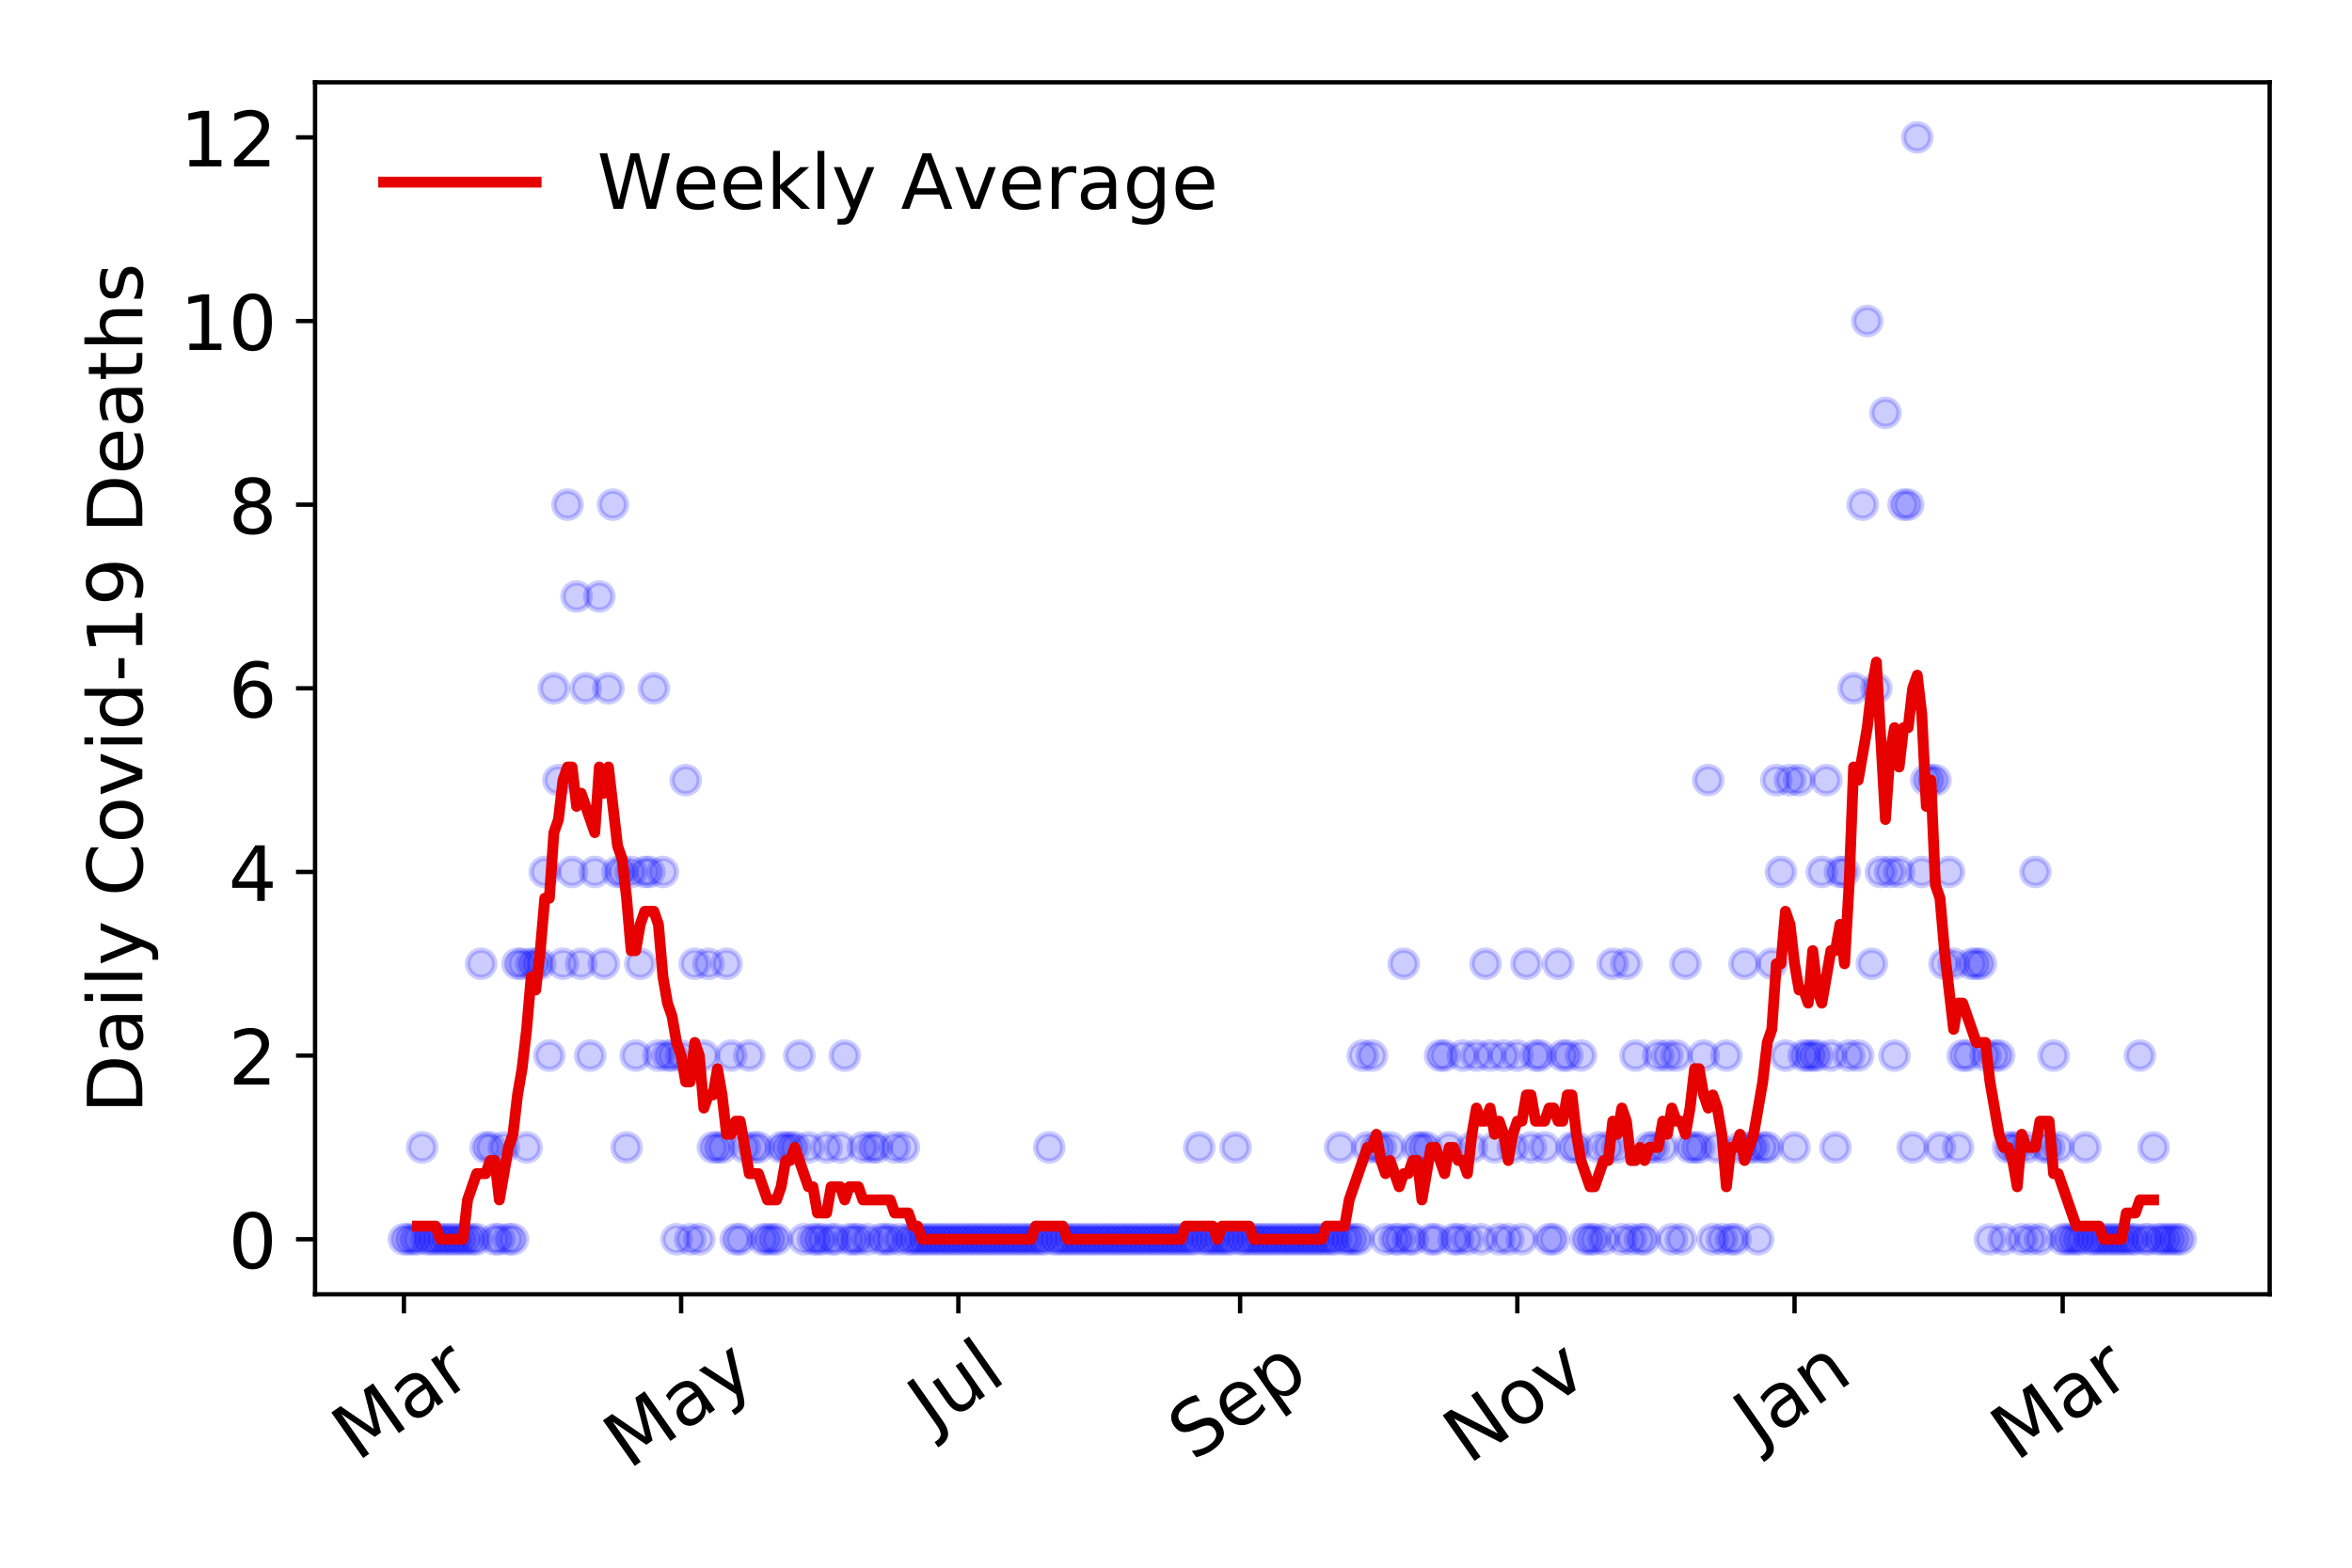 <?xml version="1.0" encoding="utf-8" standalone="no"?>
<!DOCTYPE svg PUBLIC "-//W3C//DTD SVG 1.1//EN"
  "http://www.w3.org/Graphics/SVG/1.1/DTD/svg11.dtd">
<!-- Created with matplotlib (https://matplotlib.org/) -->
<svg height="288pt" version="1.1" viewBox="0 0 432 288" width="432pt" xmlns="http://www.w3.org/2000/svg" xmlns:xlink="http://www.w3.org/1999/xlink">
 <defs>
  <style type="text/css">
*{stroke-linecap:butt;stroke-linejoin:round;}
  </style>
 </defs>
 <g id="figure_1">
  <g id="patch_1">
   <path d="M 0 288 
L 432 288 
L 432 0 
L 0 0 
z
" style="fill:#ffffff;"/>
  </g>
  <g id="axes_1">
   <g id="patch_2">
    <path d="M 57.87 237.778 
L 416.88 237.778 
L 416.88 15.12 
L 57.87 15.12 
z
" style="fill:#ffffff;"/>
   </g>
   <g id="matplotlib.axis_1">
    <g id="xtick_1">
     <g id="line2d_1">
      <defs>
       <path d="M 0 0 
L 0 3.5 
" id="m1cfc7aa883" style="stroke:#000000;stroke-width:0.8;"/>
      </defs>
      <g>
       <use style="stroke:#000000;stroke-width:0.8;" x="74.189" xlink:href="#m1cfc7aa883" y="237.778"/>
      </g>
     </g>
     <g id="text_1">
      <!-- Mar -->
      <defs>
       <path d="M 9.812 72.906 
L 24.516 72.906 
L 43.109 23.297 
L 61.812 72.906 
L 76.516 72.906 
L 76.516 0 
L 66.891 0 
L 66.891 64.016 
L 48.094 14.016 
L 38.188 14.016 
L 19.391 64.016 
L 19.391 0 
L 9.812 0 
z
" id="DejaVuSans-77"/>
       <path d="M 34.281 27.484 
Q 23.391 27.484 19.188 25 
Q 14.984 22.516 14.984 16.5 
Q 14.984 11.719 18.141 8.906 
Q 21.297 6.109 26.703 6.109 
Q 34.188 6.109 38.703 11.406 
Q 43.219 16.703 43.219 25.484 
L 43.219 27.484 
z
M 52.203 31.203 
L 52.203 0 
L 43.219 0 
L 43.219 8.297 
Q 40.141 3.328 35.547 0.953 
Q 30.953 -1.422 24.312 -1.422 
Q 15.922 -1.422 10.953 3.297 
Q 6 8.016 6 15.922 
Q 6 25.141 12.172 29.828 
Q 18.359 34.516 30.609 34.516 
L 43.219 34.516 
L 43.219 35.406 
Q 43.219 41.609 39.141 45 
Q 35.062 48.391 27.688 48.391 
Q 23 48.391 18.547 47.266 
Q 14.109 46.141 10.016 43.891 
L 10.016 52.203 
Q 14.938 54.109 19.578 55.047 
Q 24.219 56 28.609 56 
Q 40.484 56 46.344 49.844 
Q 52.203 43.703 52.203 31.203 
z
" id="DejaVuSans-97"/>
       <path d="M 41.109 46.297 
Q 39.594 47.172 37.812 47.578 
Q 36.031 48 33.891 48 
Q 26.266 48 22.188 43.047 
Q 18.109 38.094 18.109 28.812 
L 18.109 0 
L 9.078 0 
L 9.078 54.688 
L 18.109 54.688 
L 18.109 46.188 
Q 20.953 51.172 25.484 53.578 
Q 30.031 56 36.531 56 
Q 37.453 56 38.578 55.875 
Q 39.703 55.766 41.062 55.516 
z
" id="DejaVuSans-114"/>
      </defs>
      <g transform="translate(65.586 268.643)rotate(-35)scale(0.14 -0.14)">
       <use xlink:href="#DejaVuSans-77"/>
       <use x="86.279" xlink:href="#DejaVuSans-97"/>
       <use x="147.559" xlink:href="#DejaVuSans-114"/>
      </g>
     </g>
    </g>
    <g id="xtick_2">
     <g id="line2d_2">
      <g>
       <use style="stroke:#000000;stroke-width:0.8;" x="125.106" xlink:href="#m1cfc7aa883" y="237.778"/>
      </g>
     </g>
     <g id="text_2">
      <!-- May -->
      <defs>
       <path d="M 32.172 -5.078 
Q 28.375 -14.844 24.75 -17.812 
Q 21.141 -20.797 15.094 -20.797 
L 7.906 -20.797 
L 7.906 -13.281 
L 13.188 -13.281 
Q 16.891 -13.281 18.938 -11.516 
Q 21 -9.766 23.484 -3.219 
L 25.094 0.875 
L 2.984 54.688 
L 12.5 54.688 
L 29.594 11.922 
L 46.688 54.688 
L 56.203 54.688 
z
" id="DejaVuSans-121"/>
      </defs>
      <g transform="translate(115.467 270.094)rotate(-35)scale(0.14 -0.14)">
       <use xlink:href="#DejaVuSans-77"/>
       <use x="86.279" xlink:href="#DejaVuSans-97"/>
       <use x="147.559" xlink:href="#DejaVuSans-121"/>
      </g>
     </g>
    </g>
    <g id="xtick_3">
     <g id="line2d_3">
      <g>
       <use style="stroke:#000000;stroke-width:0.8;" x="176.024" xlink:href="#m1cfc7aa883" y="237.778"/>
      </g>
     </g>
     <g id="text_3">
      <!-- Jul -->
      <defs>
       <path d="M 9.812 72.906 
L 19.672 72.906 
L 19.672 5.078 
Q 19.672 -8.109 14.672 -14.062 
Q 9.672 -20.016 -1.422 -20.016 
L -5.172 -20.016 
L -5.172 -11.719 
L -2.094 -11.719 
Q 4.438 -11.719 7.125 -8.047 
Q 9.812 -4.391 9.812 5.078 
z
" id="DejaVuSans-74"/>
       <path d="M 8.5 21.578 
L 8.5 54.688 
L 17.484 54.688 
L 17.484 21.922 
Q 17.484 14.156 20.5 10.266 
Q 23.531 6.391 29.594 6.391 
Q 36.859 6.391 41.078 11.031 
Q 45.312 15.672 45.312 23.688 
L 45.312 54.688 
L 54.297 54.688 
L 54.297 0 
L 45.312 0 
L 45.312 8.406 
Q 42.047 3.422 37.719 1 
Q 33.406 -1.422 27.688 -1.422 
Q 18.266 -1.422 13.375 4.438 
Q 8.5 10.297 8.5 21.578 
z
M 31.109 56 
z
" id="DejaVuSans-117"/>
       <path d="M 9.422 75.984 
L 18.406 75.984 
L 18.406 0 
L 9.422 0 
z
" id="DejaVuSans-108"/>
      </defs>
      <g transform="translate(171.321 263.181)rotate(-35)scale(0.14 -0.14)">
       <use xlink:href="#DejaVuSans-74"/>
       <use x="29.492" xlink:href="#DejaVuSans-117"/>
       <use x="92.871" xlink:href="#DejaVuSans-108"/>
      </g>
     </g>
    </g>
    <g id="xtick_4">
     <g id="line2d_4">
      <g>
       <use style="stroke:#000000;stroke-width:0.8;" x="227.776" xlink:href="#m1cfc7aa883" y="237.778"/>
      </g>
     </g>
     <g id="text_4">
      <!-- Sep -->
      <defs>
       <path d="M 53.516 70.516 
L 53.516 60.891 
Q 47.906 63.578 42.922 64.891 
Q 37.938 66.219 33.297 66.219 
Q 25.25 66.219 20.875 63.094 
Q 16.5 59.969 16.5 54.203 
Q 16.5 49.359 19.406 46.891 
Q 22.312 44.438 30.422 42.922 
L 36.375 41.703 
Q 47.406 39.594 52.656 34.297 
Q 57.906 29 57.906 20.125 
Q 57.906 9.516 50.797 4.047 
Q 43.703 -1.422 29.984 -1.422 
Q 24.812 -1.422 18.969 -0.25 
Q 13.141 0.922 6.891 3.219 
L 6.891 13.375 
Q 12.891 10.016 18.656 8.297 
Q 24.422 6.594 29.984 6.594 
Q 38.422 6.594 43.016 9.906 
Q 47.609 13.234 47.609 19.391 
Q 47.609 24.75 44.312 27.781 
Q 41.016 30.812 33.5 32.328 
L 27.484 33.5 
Q 16.453 35.688 11.516 40.375 
Q 6.594 45.062 6.594 53.422 
Q 6.594 63.094 13.406 68.656 
Q 20.219 74.219 32.172 74.219 
Q 37.312 74.219 42.625 73.281 
Q 47.953 72.359 53.516 70.516 
z
" id="DejaVuSans-83"/>
       <path d="M 56.203 29.594 
L 56.203 25.203 
L 14.891 25.203 
Q 15.484 15.922 20.484 11.062 
Q 25.484 6.203 34.422 6.203 
Q 39.594 6.203 44.453 7.469 
Q 49.312 8.734 54.109 11.281 
L 54.109 2.781 
Q 49.266 0.734 44.188 -0.344 
Q 39.109 -1.422 33.891 -1.422 
Q 20.797 -1.422 13.156 6.188 
Q 5.516 13.812 5.516 26.812 
Q 5.516 40.234 12.766 48.109 
Q 20.016 56 32.328 56 
Q 43.359 56 49.781 48.891 
Q 56.203 41.797 56.203 29.594 
z
M 47.219 32.234 
Q 47.125 39.594 43.094 43.984 
Q 39.062 48.391 32.422 48.391 
Q 24.906 48.391 20.391 44.141 
Q 15.875 39.891 15.188 32.172 
z
" id="DejaVuSans-101"/>
       <path d="M 18.109 8.203 
L 18.109 -20.797 
L 9.078 -20.797 
L 9.078 54.688 
L 18.109 54.688 
L 18.109 46.391 
Q 20.953 51.266 25.266 53.625 
Q 29.594 56 35.594 56 
Q 45.562 56 51.781 48.094 
Q 58.016 40.188 58.016 27.297 
Q 58.016 14.406 51.781 6.484 
Q 45.562 -1.422 35.594 -1.422 
Q 29.594 -1.422 25.266 0.953 
Q 20.953 3.328 18.109 8.203 
z
M 48.688 27.297 
Q 48.688 37.203 44.609 42.844 
Q 40.531 48.484 33.406 48.484 
Q 26.266 48.484 22.188 42.844 
Q 18.109 37.203 18.109 27.297 
Q 18.109 17.391 22.188 11.75 
Q 26.266 6.109 33.406 6.109 
Q 40.531 6.109 44.609 11.75 
Q 48.688 17.391 48.688 27.297 
z
" id="DejaVuSans-112"/>
      </defs>
      <g transform="translate(219.183 268.629)rotate(-35)scale(0.14 -0.14)">
       <use xlink:href="#DejaVuSans-83"/>
       <use x="63.477" xlink:href="#DejaVuSans-101"/>
       <use x="125" xlink:href="#DejaVuSans-112"/>
      </g>
     </g>
    </g>
    <g id="xtick_5">
     <g id="line2d_5">
      <g>
       <use style="stroke:#000000;stroke-width:0.8;" x="278.693" xlink:href="#m1cfc7aa883" y="237.778"/>
      </g>
     </g>
     <g id="text_5">
      <!-- Nov -->
      <defs>
       <path d="M 9.812 72.906 
L 23.094 72.906 
L 55.422 11.922 
L 55.422 72.906 
L 64.984 72.906 
L 64.984 0 
L 51.703 0 
L 19.391 60.984 
L 19.391 0 
L 9.812 0 
z
" id="DejaVuSans-78"/>
       <path d="M 30.609 48.391 
Q 23.391 48.391 19.188 42.75 
Q 14.984 37.109 14.984 27.297 
Q 14.984 17.484 19.156 11.844 
Q 23.344 6.203 30.609 6.203 
Q 37.797 6.203 41.984 11.859 
Q 46.188 17.531 46.188 27.297 
Q 46.188 37.016 41.984 42.703 
Q 37.797 48.391 30.609 48.391 
z
M 30.609 56 
Q 42.328 56 49.016 48.375 
Q 55.719 40.766 55.719 27.297 
Q 55.719 13.875 49.016 6.219 
Q 42.328 -1.422 30.609 -1.422 
Q 18.844 -1.422 12.172 6.219 
Q 5.516 13.875 5.516 27.297 
Q 5.516 40.766 12.172 48.375 
Q 18.844 56 30.609 56 
z
" id="DejaVuSans-111"/>
       <path d="M 2.984 54.688 
L 12.5 54.688 
L 29.594 8.797 
L 46.688 54.688 
L 56.203 54.688 
L 35.688 0 
L 23.484 0 
z
" id="DejaVuSans-118"/>
      </defs>
      <g transform="translate(269.717 269.166)rotate(-35)scale(0.14 -0.14)">
       <use xlink:href="#DejaVuSans-78"/>
       <use x="74.805" xlink:href="#DejaVuSans-111"/>
       <use x="135.986" xlink:href="#DejaVuSans-118"/>
      </g>
     </g>
    </g>
    <g id="xtick_6">
     <g id="line2d_6">
      <g>
       <use style="stroke:#000000;stroke-width:0.8;" x="329.611" xlink:href="#m1cfc7aa883" y="237.778"/>
      </g>
     </g>
     <g id="text_6">
      <!-- Jan -->
      <defs>
       <path d="M 54.891 33.016 
L 54.891 0 
L 45.906 0 
L 45.906 32.719 
Q 45.906 40.484 42.875 44.328 
Q 39.844 48.188 33.797 48.188 
Q 26.516 48.188 22.312 43.547 
Q 18.109 38.922 18.109 30.906 
L 18.109 0 
L 9.078 0 
L 9.078 54.688 
L 18.109 54.688 
L 18.109 46.188 
Q 21.344 51.125 25.703 53.562 
Q 30.078 56 35.797 56 
Q 45.219 56 50.047 50.172 
Q 54.891 44.344 54.891 33.016 
z
" id="DejaVuSans-110"/>
      </defs>
      <g transform="translate(322.987 265.871)rotate(-35)scale(0.14 -0.14)">
       <use xlink:href="#DejaVuSans-74"/>
       <use x="29.492" xlink:href="#DejaVuSans-97"/>
       <use x="90.771" xlink:href="#DejaVuSans-110"/>
      </g>
     </g>
    </g>
    <g id="xtick_7">
     <g id="line2d_7">
      <g>
       <use style="stroke:#000000;stroke-width:0.8;" x="378.859" xlink:href="#m1cfc7aa883" y="237.778"/>
      </g>
     </g>
     <g id="text_7">
      <!-- Mar -->
      <g transform="translate(370.256 268.643)rotate(-35)scale(0.14 -0.14)">
       <use xlink:href="#DejaVuSans-77"/>
       <use x="86.279" xlink:href="#DejaVuSans-97"/>
       <use x="147.559" xlink:href="#DejaVuSans-114"/>
      </g>
     </g>
    </g>
   </g>
   <g id="matplotlib.axis_2">
    <g id="ytick_1">
     <g id="line2d_8">
      <defs>
       <path d="M 0 0 
L -3.5 0 
" id="m9eaf0c2b63" style="stroke:#000000;stroke-width:0.8;"/>
      </defs>
      <g>
       <use style="stroke:#000000;stroke-width:0.8;" x="57.87" xlink:href="#m9eaf0c2b63" y="227.657"/>
      </g>
     </g>
     <g id="text_8">
      <!-- 0 -->
      <defs>
       <path d="M 31.781 66.406 
Q 24.172 66.406 20.328 58.906 
Q 16.5 51.422 16.5 36.375 
Q 16.5 21.391 20.328 13.891 
Q 24.172 6.391 31.781 6.391 
Q 39.453 6.391 43.281 13.891 
Q 47.125 21.391 47.125 36.375 
Q 47.125 51.422 43.281 58.906 
Q 39.453 66.406 31.781 66.406 
z
M 31.781 74.219 
Q 44.047 74.219 50.516 64.516 
Q 56.984 54.828 56.984 36.375 
Q 56.984 17.969 50.516 8.266 
Q 44.047 -1.422 31.781 -1.422 
Q 19.531 -1.422 13.062 8.266 
Q 6.594 17.969 6.594 36.375 
Q 6.594 54.828 13.062 64.516 
Q 19.531 74.219 31.781 74.219 
z
" id="DejaVuSans-48"/>
      </defs>
      <g transform="translate(41.962 232.976)scale(0.14 -0.14)">
       <use xlink:href="#DejaVuSans-48"/>
      </g>
     </g>
    </g>
    <g id="ytick_2">
     <g id="line2d_9">
      <g>
       <use style="stroke:#000000;stroke-width:0.8;" x="57.87" xlink:href="#m9eaf0c2b63" y="193.921"/>
      </g>
     </g>
     <g id="text_9">
      <!-- 2 -->
      <defs>
       <path d="M 19.188 8.297 
L 53.609 8.297 
L 53.609 0 
L 7.328 0 
L 7.328 8.297 
Q 12.938 14.109 22.625 23.891 
Q 32.328 33.688 34.812 36.531 
Q 39.547 41.844 41.422 45.531 
Q 43.312 49.219 43.312 52.781 
Q 43.312 58.594 39.234 62.25 
Q 35.156 65.922 28.609 65.922 
Q 23.969 65.922 18.812 64.312 
Q 13.672 62.703 7.812 59.422 
L 7.812 69.391 
Q 13.766 71.781 18.938 73 
Q 24.125 74.219 28.422 74.219 
Q 39.75 74.219 46.484 68.547 
Q 53.219 62.891 53.219 53.422 
Q 53.219 48.922 51.531 44.891 
Q 49.859 40.875 45.406 35.406 
Q 44.188 33.984 37.641 27.219 
Q 31.109 20.453 19.188 8.297 
z
" id="DejaVuSans-50"/>
      </defs>
      <g transform="translate(41.962 199.24)scale(0.14 -0.14)">
       <use xlink:href="#DejaVuSans-50"/>
      </g>
     </g>
    </g>
    <g id="ytick_3">
     <g id="line2d_10">
      <g>
       <use style="stroke:#000000;stroke-width:0.8;" x="57.87" xlink:href="#m9eaf0c2b63" y="160.185"/>
      </g>
     </g>
     <g id="text_10">
      <!-- 4 -->
      <defs>
       <path d="M 37.797 64.312 
L 12.891 25.391 
L 37.797 25.391 
z
M 35.203 72.906 
L 47.609 72.906 
L 47.609 25.391 
L 58.016 25.391 
L 58.016 17.188 
L 47.609 17.188 
L 47.609 0 
L 37.797 0 
L 37.797 17.188 
L 4.891 17.188 
L 4.891 26.703 
z
" id="DejaVuSans-52"/>
      </defs>
      <g transform="translate(41.962 165.504)scale(0.14 -0.14)">
       <use xlink:href="#DejaVuSans-52"/>
      </g>
     </g>
    </g>
    <g id="ytick_4">
     <g id="line2d_11">
      <g>
       <use style="stroke:#000000;stroke-width:0.8;" x="57.87" xlink:href="#m9eaf0c2b63" y="126.449"/>
      </g>
     </g>
     <g id="text_11">
      <!-- 6 -->
      <defs>
       <path d="M 33.016 40.375 
Q 26.375 40.375 22.484 35.828 
Q 18.609 31.297 18.609 23.391 
Q 18.609 15.531 22.484 10.953 
Q 26.375 6.391 33.016 6.391 
Q 39.656 6.391 43.531 10.953 
Q 47.406 15.531 47.406 23.391 
Q 47.406 31.297 43.531 35.828 
Q 39.656 40.375 33.016 40.375 
z
M 52.594 71.297 
L 52.594 62.312 
Q 48.875 64.062 45.094 64.984 
Q 41.312 65.922 37.594 65.922 
Q 27.828 65.922 22.672 59.328 
Q 17.531 52.734 16.797 39.406 
Q 19.672 43.656 24.016 45.922 
Q 28.375 48.188 33.594 48.188 
Q 44.578 48.188 50.953 41.516 
Q 57.328 34.859 57.328 23.391 
Q 57.328 12.156 50.688 5.359 
Q 44.047 -1.422 33.016 -1.422 
Q 20.359 -1.422 13.672 8.266 
Q 6.984 17.969 6.984 36.375 
Q 6.984 53.656 15.188 63.938 
Q 23.391 74.219 37.203 74.219 
Q 40.922 74.219 44.703 73.484 
Q 48.484 72.75 52.594 71.297 
z
" id="DejaVuSans-54"/>
      </defs>
      <g transform="translate(41.962 131.768)scale(0.14 -0.14)">
       <use xlink:href="#DejaVuSans-54"/>
      </g>
     </g>
    </g>
    <g id="ytick_5">
     <g id="line2d_12">
      <g>
       <use style="stroke:#000000;stroke-width:0.8;" x="57.87" xlink:href="#m9eaf0c2b63" y="92.713"/>
      </g>
     </g>
     <g id="text_12">
      <!-- 8 -->
      <defs>
       <path d="M 31.781 34.625 
Q 24.75 34.625 20.719 30.859 
Q 16.703 27.094 16.703 20.516 
Q 16.703 13.922 20.719 10.156 
Q 24.75 6.391 31.781 6.391 
Q 38.812 6.391 42.859 10.172 
Q 46.922 13.969 46.922 20.516 
Q 46.922 27.094 42.891 30.859 
Q 38.875 34.625 31.781 34.625 
z
M 21.922 38.812 
Q 15.578 40.375 12.031 44.719 
Q 8.5 49.078 8.5 55.328 
Q 8.5 64.062 14.719 69.141 
Q 20.953 74.219 31.781 74.219 
Q 42.672 74.219 48.875 69.141 
Q 55.078 64.062 55.078 55.328 
Q 55.078 49.078 51.531 44.719 
Q 48 40.375 41.703 38.812 
Q 48.828 37.156 52.797 32.312 
Q 56.781 27.484 56.781 20.516 
Q 56.781 9.906 50.312 4.234 
Q 43.844 -1.422 31.781 -1.422 
Q 19.734 -1.422 13.25 4.234 
Q 6.781 9.906 6.781 20.516 
Q 6.781 27.484 10.781 32.312 
Q 14.797 37.156 21.922 38.812 
z
M 18.312 54.391 
Q 18.312 48.734 21.844 45.562 
Q 25.391 42.391 31.781 42.391 
Q 38.141 42.391 41.719 45.562 
Q 45.312 48.734 45.312 54.391 
Q 45.312 60.062 41.719 63.234 
Q 38.141 66.406 31.781 66.406 
Q 25.391 66.406 21.844 63.234 
Q 18.312 60.062 18.312 54.391 
z
" id="DejaVuSans-56"/>
      </defs>
      <g transform="translate(41.962 98.032)scale(0.14 -0.14)">
       <use xlink:href="#DejaVuSans-56"/>
      </g>
     </g>
    </g>
    <g id="ytick_6">
     <g id="line2d_13">
      <g>
       <use style="stroke:#000000;stroke-width:0.8;" x="57.87" xlink:href="#m9eaf0c2b63" y="58.977"/>
      </g>
     </g>
     <g id="text_13">
      <!-- 10 -->
      <defs>
       <path d="M 12.406 8.297 
L 28.516 8.297 
L 28.516 63.922 
L 10.984 60.406 
L 10.984 69.391 
L 28.422 72.906 
L 38.281 72.906 
L 38.281 8.297 
L 54.391 8.297 
L 54.391 0 
L 12.406 0 
z
" id="DejaVuSans-49"/>
      </defs>
      <g transform="translate(33.055 64.296)scale(0.14 -0.14)">
       <use xlink:href="#DejaVuSans-49"/>
       <use x="63.623" xlink:href="#DejaVuSans-48"/>
      </g>
     </g>
    </g>
    <g id="ytick_7">
     <g id="line2d_14">
      <g>
       <use style="stroke:#000000;stroke-width:0.8;" x="57.87" xlink:href="#m9eaf0c2b63" y="25.241"/>
      </g>
     </g>
     <g id="text_14">
      <!-- 12 -->
      <g transform="translate(33.055 30.56)scale(0.14 -0.14)">
       <use xlink:href="#DejaVuSans-49"/>
       <use x="63.623" xlink:href="#DejaVuSans-50"/>
      </g>
     </g>
    </g>
    <g id="text_15">
     <!-- Daily Covid-19 Deaths -->
     <defs>
      <path d="M 19.672 64.797 
L 19.672 8.109 
L 31.594 8.109 
Q 46.688 8.109 53.688 14.938 
Q 60.688 21.781 60.688 36.531 
Q 60.688 51.172 53.688 57.984 
Q 46.688 64.797 31.594 64.797 
z
M 9.812 72.906 
L 30.078 72.906 
Q 51.266 72.906 61.172 64.094 
Q 71.094 55.281 71.094 36.531 
Q 71.094 17.672 61.125 8.828 
Q 51.172 0 30.078 0 
L 9.812 0 
z
" id="DejaVuSans-68"/>
      <path d="M 9.422 54.688 
L 18.406 54.688 
L 18.406 0 
L 9.422 0 
z
M 9.422 75.984 
L 18.406 75.984 
L 18.406 64.594 
L 9.422 64.594 
z
" id="DejaVuSans-105"/>
      <path id="DejaVuSans-32"/>
      <path d="M 64.406 67.281 
L 64.406 56.891 
Q 59.422 61.531 53.781 63.812 
Q 48.141 66.109 41.797 66.109 
Q 29.297 66.109 22.656 58.469 
Q 16.016 50.828 16.016 36.375 
Q 16.016 21.969 22.656 14.328 
Q 29.297 6.688 41.797 6.688 
Q 48.141 6.688 53.781 8.984 
Q 59.422 11.281 64.406 15.922 
L 64.406 5.609 
Q 59.234 2.094 53.438 0.328 
Q 47.656 -1.422 41.219 -1.422 
Q 24.656 -1.422 15.125 8.703 
Q 5.609 18.844 5.609 36.375 
Q 5.609 53.953 15.125 64.078 
Q 24.656 74.219 41.219 74.219 
Q 47.75 74.219 53.531 72.484 
Q 59.328 70.75 64.406 67.281 
z
" id="DejaVuSans-67"/>
      <path d="M 45.406 46.391 
L 45.406 75.984 
L 54.391 75.984 
L 54.391 0 
L 45.406 0 
L 45.406 8.203 
Q 42.578 3.328 38.25 0.953 
Q 33.938 -1.422 27.875 -1.422 
Q 17.969 -1.422 11.734 6.484 
Q 5.516 14.406 5.516 27.297 
Q 5.516 40.188 11.734 48.094 
Q 17.969 56 27.875 56 
Q 33.938 56 38.25 53.625 
Q 42.578 51.266 45.406 46.391 
z
M 14.797 27.297 
Q 14.797 17.391 18.875 11.75 
Q 22.953 6.109 30.078 6.109 
Q 37.203 6.109 41.297 11.75 
Q 45.406 17.391 45.406 27.297 
Q 45.406 37.203 41.297 42.844 
Q 37.203 48.484 30.078 48.484 
Q 22.953 48.484 18.875 42.844 
Q 14.797 37.203 14.797 27.297 
z
" id="DejaVuSans-100"/>
      <path d="M 4.891 31.391 
L 31.203 31.391 
L 31.203 23.391 
L 4.891 23.391 
z
" id="DejaVuSans-45"/>
      <path d="M 10.984 1.516 
L 10.984 10.5 
Q 14.703 8.734 18.5 7.812 
Q 22.312 6.891 25.984 6.891 
Q 35.75 6.891 40.891 13.453 
Q 46.047 20.016 46.781 33.406 
Q 43.953 29.203 39.594 26.953 
Q 35.25 24.703 29.984 24.703 
Q 19.047 24.703 12.672 31.312 
Q 6.297 37.938 6.297 49.422 
Q 6.297 60.641 12.938 67.422 
Q 19.578 74.219 30.609 74.219 
Q 43.266 74.219 49.922 64.516 
Q 56.594 54.828 56.594 36.375 
Q 56.594 19.141 48.406 8.859 
Q 40.234 -1.422 26.422 -1.422 
Q 22.703 -1.422 18.891 -0.688 
Q 15.094 0.047 10.984 1.516 
z
M 30.609 32.422 
Q 37.25 32.422 41.125 36.953 
Q 45.016 41.5 45.016 49.422 
Q 45.016 57.281 41.125 61.844 
Q 37.25 66.406 30.609 66.406 
Q 23.969 66.406 20.094 61.844 
Q 16.219 57.281 16.219 49.422 
Q 16.219 41.5 20.094 36.953 
Q 23.969 32.422 30.609 32.422 
z
" id="DejaVuSans-57"/>
      <path d="M 18.312 70.219 
L 18.312 54.688 
L 36.812 54.688 
L 36.812 47.703 
L 18.312 47.703 
L 18.312 18.016 
Q 18.312 11.328 20.141 9.422 
Q 21.969 7.516 27.594 7.516 
L 36.812 7.516 
L 36.812 0 
L 27.594 0 
Q 17.188 0 13.234 3.875 
Q 9.281 7.766 9.281 18.016 
L 9.281 47.703 
L 2.688 47.703 
L 2.688 54.688 
L 9.281 54.688 
L 9.281 70.219 
z
" id="DejaVuSans-116"/>
      <path d="M 54.891 33.016 
L 54.891 0 
L 45.906 0 
L 45.906 32.719 
Q 45.906 40.484 42.875 44.328 
Q 39.844 48.188 33.797 48.188 
Q 26.516 48.188 22.312 43.547 
Q 18.109 38.922 18.109 30.906 
L 18.109 0 
L 9.078 0 
L 9.078 75.984 
L 18.109 75.984 
L 18.109 46.188 
Q 21.344 51.125 25.703 53.562 
Q 30.078 56 35.797 56 
Q 45.219 56 50.047 50.172 
Q 54.891 44.344 54.891 33.016 
z
" id="DejaVuSans-104"/>
      <path d="M 44.281 53.078 
L 44.281 44.578 
Q 40.484 46.531 36.375 47.5 
Q 32.281 48.484 27.875 48.484 
Q 21.188 48.484 17.844 46.438 
Q 14.5 44.391 14.5 40.281 
Q 14.5 37.156 16.891 35.375 
Q 19.281 33.594 26.516 31.984 
L 29.594 31.297 
Q 39.156 29.25 43.188 25.516 
Q 47.219 21.781 47.219 15.094 
Q 47.219 7.469 41.188 3.016 
Q 35.156 -1.422 24.609 -1.422 
Q 20.219 -1.422 15.453 -0.562 
Q 10.688 0.297 5.422 2 
L 5.422 11.281 
Q 10.406 8.688 15.234 7.391 
Q 20.062 6.109 24.812 6.109 
Q 31.156 6.109 34.562 8.281 
Q 37.984 10.453 37.984 14.406 
Q 37.984 18.062 35.516 20.016 
Q 33.062 21.969 24.703 23.781 
L 21.578 24.516 
Q 13.234 26.266 9.516 29.906 
Q 5.812 33.547 5.812 39.891 
Q 5.812 47.609 11.281 51.797 
Q 16.75 56 26.812 56 
Q 31.781 56 36.172 55.266 
Q 40.578 54.547 44.281 53.078 
z
" id="DejaVuSans-115"/>
     </defs>
     <g transform="translate(26.143 204.56)rotate(-90)scale(0.14 -0.14)">
      <use xlink:href="#DejaVuSans-68"/>
      <use x="77.002" xlink:href="#DejaVuSans-97"/>
      <use x="138.281" xlink:href="#DejaVuSans-105"/>
      <use x="166.064" xlink:href="#DejaVuSans-108"/>
      <use x="193.848" xlink:href="#DejaVuSans-121"/>
      <use x="253.027" xlink:href="#DejaVuSans-32"/>
      <use x="284.814" xlink:href="#DejaVuSans-67"/>
      <use x="354.639" xlink:href="#DejaVuSans-111"/>
      <use x="415.82" xlink:href="#DejaVuSans-118"/>
      <use x="475" xlink:href="#DejaVuSans-105"/>
      <use x="502.783" xlink:href="#DejaVuSans-100"/>
      <use x="566.26" xlink:href="#DejaVuSans-45"/>
      <use x="602.344" xlink:href="#DejaVuSans-49"/>
      <use x="665.967" xlink:href="#DejaVuSans-57"/>
      <use x="729.59" xlink:href="#DejaVuSans-32"/>
      <use x="761.377" xlink:href="#DejaVuSans-68"/>
      <use x="838.379" xlink:href="#DejaVuSans-101"/>
      <use x="899.902" xlink:href="#DejaVuSans-97"/>
      <use x="961.182" xlink:href="#DejaVuSans-116"/>
      <use x="1000.391" xlink:href="#DejaVuSans-104"/>
      <use x="1063.77" xlink:href="#DejaVuSans-115"/>
     </g>
    </g>
   </g>
   <g id="line2d_15">
    <defs>
     <path d="M 0 2.5 
C 0.663 2.5 1.299 2.237 1.768 1.768 
C 2.237 1.299 2.5 0.663 2.5 0 
C 2.5 -0.663 2.237 -1.299 1.768 -1.768 
C 1.299 -2.237 0.663 -2.5 0 -2.5 
C -0.663 -2.5 -1.299 -2.237 -1.768 -1.768 
C -2.237 -1.299 -2.5 -0.663 -2.5 0 
C -2.5 0.663 -2.237 1.299 -1.768 1.768 
C -1.299 2.237 -0.663 2.5 0 2.5 
z
" id="m19f8350148" style="stroke:#0000ff;stroke-opacity:0.2;"/>
    </defs>
    <g clip-path="url(#paf1d4aea67)">
     <use style="fill:#0000ff;fill-opacity:0.2;stroke:#0000ff;stroke-opacity:0.2;" x="74.189" xlink:href="#m19f8350148" y="227.657"/>
     <use style="fill:#0000ff;fill-opacity:0.2;stroke:#0000ff;stroke-opacity:0.2;" x="75.023" xlink:href="#m19f8350148" y="227.657"/>
     <use style="fill:#0000ff;fill-opacity:0.2;stroke:#0000ff;stroke-opacity:0.2;" x="75.858" xlink:href="#m19f8350148" y="227.657"/>
     <use style="fill:#0000ff;fill-opacity:0.2;stroke:#0000ff;stroke-opacity:0.2;" x="76.693" xlink:href="#m19f8350148" y="227.657"/>
     <use style="fill:#0000ff;fill-opacity:0.2;stroke:#0000ff;stroke-opacity:0.2;" x="77.527" xlink:href="#m19f8350148" y="210.789"/>
     <use style="fill:#0000ff;fill-opacity:0.2;stroke:#0000ff;stroke-opacity:0.2;" x="78.362" xlink:href="#m19f8350148" y="227.657"/>
     <use style="fill:#0000ff;fill-opacity:0.2;stroke:#0000ff;stroke-opacity:0.2;" x="79.197" xlink:href="#m19f8350148" y="227.657"/>
     <use style="fill:#0000ff;fill-opacity:0.2;stroke:#0000ff;stroke-opacity:0.2;" x="80.032" xlink:href="#m19f8350148" y="227.657"/>
     <use style="fill:#0000ff;fill-opacity:0.2;stroke:#0000ff;stroke-opacity:0.2;" x="80.866" xlink:href="#m19f8350148" y="227.657"/>
     <use style="fill:#0000ff;fill-opacity:0.2;stroke:#0000ff;stroke-opacity:0.2;" x="81.701" xlink:href="#m19f8350148" y="227.657"/>
     <use style="fill:#0000ff;fill-opacity:0.2;stroke:#0000ff;stroke-opacity:0.2;" x="82.536" xlink:href="#m19f8350148" y="227.657"/>
     <use style="fill:#0000ff;fill-opacity:0.2;stroke:#0000ff;stroke-opacity:0.2;" x="83.37" xlink:href="#m19f8350148" y="227.657"/>
     <use style="fill:#0000ff;fill-opacity:0.2;stroke:#0000ff;stroke-opacity:0.2;" x="84.205" xlink:href="#m19f8350148" y="227.657"/>
     <use style="fill:#0000ff;fill-opacity:0.2;stroke:#0000ff;stroke-opacity:0.2;" x="85.04" xlink:href="#m19f8350148" y="227.657"/>
     <use style="fill:#0000ff;fill-opacity:0.2;stroke:#0000ff;stroke-opacity:0.2;" x="85.875" xlink:href="#m19f8350148" y="227.657"/>
     <use style="fill:#0000ff;fill-opacity:0.2;stroke:#0000ff;stroke-opacity:0.2;" x="86.709" xlink:href="#m19f8350148" y="227.657"/>
     <use style="fill:#0000ff;fill-opacity:0.2;stroke:#0000ff;stroke-opacity:0.2;" x="87.544" xlink:href="#m19f8350148" y="227.657"/>
     <use style="fill:#0000ff;fill-opacity:0.2;stroke:#0000ff;stroke-opacity:0.2;" x="88.379" xlink:href="#m19f8350148" y="177.053"/>
     <use style="fill:#0000ff;fill-opacity:0.2;stroke:#0000ff;stroke-opacity:0.2;" x="89.213" xlink:href="#m19f8350148" y="210.789"/>
     <use style="fill:#0000ff;fill-opacity:0.2;stroke:#0000ff;stroke-opacity:0.2;" x="90.048" xlink:href="#m19f8350148" y="210.789"/>
     <use style="fill:#0000ff;fill-opacity:0.2;stroke:#0000ff;stroke-opacity:0.2;" x="90.883" xlink:href="#m19f8350148" y="227.657"/>
     <use style="fill:#0000ff;fill-opacity:0.2;stroke:#0000ff;stroke-opacity:0.2;" x="91.718" xlink:href="#m19f8350148" y="227.657"/>
     <use style="fill:#0000ff;fill-opacity:0.2;stroke:#0000ff;stroke-opacity:0.2;" x="92.552" xlink:href="#m19f8350148" y="210.789"/>
     <use style="fill:#0000ff;fill-opacity:0.2;stroke:#0000ff;stroke-opacity:0.2;" x="93.387" xlink:href="#m19f8350148" y="227.657"/>
     <use style="fill:#0000ff;fill-opacity:0.2;stroke:#0000ff;stroke-opacity:0.2;" x="94.222" xlink:href="#m19f8350148" y="227.657"/>
     <use style="fill:#0000ff;fill-opacity:0.2;stroke:#0000ff;stroke-opacity:0.2;" x="95.056" xlink:href="#m19f8350148" y="177.053"/>
     <use style="fill:#0000ff;fill-opacity:0.2;stroke:#0000ff;stroke-opacity:0.2;" x="95.891" xlink:href="#m19f8350148" y="177.053"/>
     <use style="fill:#0000ff;fill-opacity:0.2;stroke:#0000ff;stroke-opacity:0.2;" x="96.726" xlink:href="#m19f8350148" y="210.789"/>
     <use style="fill:#0000ff;fill-opacity:0.2;stroke:#0000ff;stroke-opacity:0.2;" x="97.561" xlink:href="#m19f8350148" y="177.053"/>
     <use style="fill:#0000ff;fill-opacity:0.2;stroke:#0000ff;stroke-opacity:0.2;" x="98.395" xlink:href="#m19f8350148" y="177.053"/>
     <use style="fill:#0000ff;fill-opacity:0.2;stroke:#0000ff;stroke-opacity:0.2;" x="99.23" xlink:href="#m19f8350148" y="177.053"/>
     <use style="fill:#0000ff;fill-opacity:0.2;stroke:#0000ff;stroke-opacity:0.2;" x="100.065" xlink:href="#m19f8350148" y="160.185"/>
     <use style="fill:#0000ff;fill-opacity:0.2;stroke:#0000ff;stroke-opacity:0.2;" x="100.899" xlink:href="#m19f8350148" y="193.921"/>
     <use style="fill:#0000ff;fill-opacity:0.2;stroke:#0000ff;stroke-opacity:0.2;" x="101.734" xlink:href="#m19f8350148" y="126.449"/>
     <use style="fill:#0000ff;fill-opacity:0.2;stroke:#0000ff;stroke-opacity:0.2;" x="102.569" xlink:href="#m19f8350148" y="143.317"/>
     <use style="fill:#0000ff;fill-opacity:0.2;stroke:#0000ff;stroke-opacity:0.2;" x="103.404" xlink:href="#m19f8350148" y="177.053"/>
     <use style="fill:#0000ff;fill-opacity:0.2;stroke:#0000ff;stroke-opacity:0.2;" x="104.238" xlink:href="#m19f8350148" y="92.713"/>
     <use style="fill:#0000ff;fill-opacity:0.2;stroke:#0000ff;stroke-opacity:0.2;" x="105.073" xlink:href="#m19f8350148" y="160.185"/>
     <use style="fill:#0000ff;fill-opacity:0.2;stroke:#0000ff;stroke-opacity:0.2;" x="105.908" xlink:href="#m19f8350148" y="109.581"/>
     <use style="fill:#0000ff;fill-opacity:0.2;stroke:#0000ff;stroke-opacity:0.2;" x="106.742" xlink:href="#m19f8350148" y="177.053"/>
     <use style="fill:#0000ff;fill-opacity:0.2;stroke:#0000ff;stroke-opacity:0.2;" x="107.577" xlink:href="#m19f8350148" y="126.449"/>
     <use style="fill:#0000ff;fill-opacity:0.2;stroke:#0000ff;stroke-opacity:0.2;" x="108.412" xlink:href="#m19f8350148" y="193.921"/>
     <use style="fill:#0000ff;fill-opacity:0.2;stroke:#0000ff;stroke-opacity:0.2;" x="109.247" xlink:href="#m19f8350148" y="160.185"/>
     <use style="fill:#0000ff;fill-opacity:0.2;stroke:#0000ff;stroke-opacity:0.2;" x="110.081" xlink:href="#m19f8350148" y="109.581"/>
     <use style="fill:#0000ff;fill-opacity:0.2;stroke:#0000ff;stroke-opacity:0.2;" x="110.916" xlink:href="#m19f8350148" y="177.053"/>
     <use style="fill:#0000ff;fill-opacity:0.2;stroke:#0000ff;stroke-opacity:0.2;" x="111.751" xlink:href="#m19f8350148" y="126.449"/>
     <use style="fill:#0000ff;fill-opacity:0.2;stroke:#0000ff;stroke-opacity:0.2;" x="112.585" xlink:href="#m19f8350148" y="92.713"/>
     <use style="fill:#0000ff;fill-opacity:0.2;stroke:#0000ff;stroke-opacity:0.2;" x="113.42" xlink:href="#m19f8350148" y="160.185"/>
     <use style="fill:#0000ff;fill-opacity:0.2;stroke:#0000ff;stroke-opacity:0.2;" x="114.255" xlink:href="#m19f8350148" y="160.185"/>
     <use style="fill:#0000ff;fill-opacity:0.2;stroke:#0000ff;stroke-opacity:0.2;" x="115.09" xlink:href="#m19f8350148" y="210.789"/>
     <use style="fill:#0000ff;fill-opacity:0.2;stroke:#0000ff;stroke-opacity:0.2;" x="115.924" xlink:href="#m19f8350148" y="160.185"/>
     <use style="fill:#0000ff;fill-opacity:0.2;stroke:#0000ff;stroke-opacity:0.2;" x="116.759" xlink:href="#m19f8350148" y="193.921"/>
     <use style="fill:#0000ff;fill-opacity:0.2;stroke:#0000ff;stroke-opacity:0.2;" x="117.594" xlink:href="#m19f8350148" y="177.053"/>
     <use style="fill:#0000ff;fill-opacity:0.2;stroke:#0000ff;stroke-opacity:0.2;" x="118.428" xlink:href="#m19f8350148" y="160.185"/>
     <use style="fill:#0000ff;fill-opacity:0.2;stroke:#0000ff;stroke-opacity:0.2;" x="119.263" xlink:href="#m19f8350148" y="160.185"/>
     <use style="fill:#0000ff;fill-opacity:0.2;stroke:#0000ff;stroke-opacity:0.2;" x="120.098" xlink:href="#m19f8350148" y="126.449"/>
     <use style="fill:#0000ff;fill-opacity:0.2;stroke:#0000ff;stroke-opacity:0.2;" x="120.933" xlink:href="#m19f8350148" y="193.921"/>
     <use style="fill:#0000ff;fill-opacity:0.2;stroke:#0000ff;stroke-opacity:0.2;" x="121.767" xlink:href="#m19f8350148" y="160.185"/>
     <use style="fill:#0000ff;fill-opacity:0.2;stroke:#0000ff;stroke-opacity:0.2;" x="122.602" xlink:href="#m19f8350148" y="193.921"/>
     <use style="fill:#0000ff;fill-opacity:0.2;stroke:#0000ff;stroke-opacity:0.2;" x="123.437" xlink:href="#m19f8350148" y="193.921"/>
     <use style="fill:#0000ff;fill-opacity:0.2;stroke:#0000ff;stroke-opacity:0.2;" x="124.271" xlink:href="#m19f8350148" y="227.657"/>
     <use style="fill:#0000ff;fill-opacity:0.2;stroke:#0000ff;stroke-opacity:0.2;" x="125.106" xlink:href="#m19f8350148" y="193.921"/>
     <use style="fill:#0000ff;fill-opacity:0.2;stroke:#0000ff;stroke-opacity:0.2;" x="125.941" xlink:href="#m19f8350148" y="143.317"/>
     <use style="fill:#0000ff;fill-opacity:0.2;stroke:#0000ff;stroke-opacity:0.2;" x="126.776" xlink:href="#m19f8350148" y="227.657"/>
     <use style="fill:#0000ff;fill-opacity:0.2;stroke:#0000ff;stroke-opacity:0.2;" x="127.61" xlink:href="#m19f8350148" y="177.053"/>
     <use style="fill:#0000ff;fill-opacity:0.2;stroke:#0000ff;stroke-opacity:0.2;" x="128.445" xlink:href="#m19f8350148" y="227.657"/>
     <use style="fill:#0000ff;fill-opacity:0.2;stroke:#0000ff;stroke-opacity:0.2;" x="129.28" xlink:href="#m19f8350148" y="193.921"/>
     <use style="fill:#0000ff;fill-opacity:0.2;stroke:#0000ff;stroke-opacity:0.2;" x="130.114" xlink:href="#m19f8350148" y="177.053"/>
     <use style="fill:#0000ff;fill-opacity:0.2;stroke:#0000ff;stroke-opacity:0.2;" x="130.949" xlink:href="#m19f8350148" y="210.789"/>
     <use style="fill:#0000ff;fill-opacity:0.2;stroke:#0000ff;stroke-opacity:0.2;" x="131.784" xlink:href="#m19f8350148" y="210.789"/>
     <use style="fill:#0000ff;fill-opacity:0.2;stroke:#0000ff;stroke-opacity:0.2;" x="132.619" xlink:href="#m19f8350148" y="210.789"/>
     <use style="fill:#0000ff;fill-opacity:0.2;stroke:#0000ff;stroke-opacity:0.2;" x="133.453" xlink:href="#m19f8350148" y="177.053"/>
     <use style="fill:#0000ff;fill-opacity:0.2;stroke:#0000ff;stroke-opacity:0.2;" x="134.288" xlink:href="#m19f8350148" y="193.921"/>
     <use style="fill:#0000ff;fill-opacity:0.2;stroke:#0000ff;stroke-opacity:0.2;" x="135.123" xlink:href="#m19f8350148" y="227.657"/>
     <use style="fill:#0000ff;fill-opacity:0.2;stroke:#0000ff;stroke-opacity:0.2;" x="135.957" xlink:href="#m19f8350148" y="227.657"/>
     <use style="fill:#0000ff;fill-opacity:0.2;stroke:#0000ff;stroke-opacity:0.2;" x="136.792" xlink:href="#m19f8350148" y="210.789"/>
     <use style="fill:#0000ff;fill-opacity:0.2;stroke:#0000ff;stroke-opacity:0.2;" x="137.627" xlink:href="#m19f8350148" y="193.921"/>
     <use style="fill:#0000ff;fill-opacity:0.2;stroke:#0000ff;stroke-opacity:0.2;" x="138.462" xlink:href="#m19f8350148" y="210.789"/>
     <use style="fill:#0000ff;fill-opacity:0.2;stroke:#0000ff;stroke-opacity:0.2;" x="139.296" xlink:href="#m19f8350148" y="210.789"/>
     <use style="fill:#0000ff;fill-opacity:0.2;stroke:#0000ff;stroke-opacity:0.2;" x="140.131" xlink:href="#m19f8350148" y="227.657"/>
     <use style="fill:#0000ff;fill-opacity:0.2;stroke:#0000ff;stroke-opacity:0.2;" x="140.966" xlink:href="#m19f8350148" y="227.657"/>
     <use style="fill:#0000ff;fill-opacity:0.2;stroke:#0000ff;stroke-opacity:0.2;" x="141.8" xlink:href="#m19f8350148" y="227.657"/>
     <use style="fill:#0000ff;fill-opacity:0.2;stroke:#0000ff;stroke-opacity:0.2;" x="142.635" xlink:href="#m19f8350148" y="227.657"/>
     <use style="fill:#0000ff;fill-opacity:0.2;stroke:#0000ff;stroke-opacity:0.2;" x="143.47" xlink:href="#m19f8350148" y="210.789"/>
     <use style="fill:#0000ff;fill-opacity:0.2;stroke:#0000ff;stroke-opacity:0.2;" x="144.305" xlink:href="#m19f8350148" y="210.789"/>
     <use style="fill:#0000ff;fill-opacity:0.2;stroke:#0000ff;stroke-opacity:0.2;" x="145.139" xlink:href="#m19f8350148" y="210.789"/>
     <use style="fill:#0000ff;fill-opacity:0.2;stroke:#0000ff;stroke-opacity:0.2;" x="145.974" xlink:href="#m19f8350148" y="210.789"/>
     <use style="fill:#0000ff;fill-opacity:0.2;stroke:#0000ff;stroke-opacity:0.2;" x="146.809" xlink:href="#m19f8350148" y="193.921"/>
     <use style="fill:#0000ff;fill-opacity:0.2;stroke:#0000ff;stroke-opacity:0.2;" x="147.643" xlink:href="#m19f8350148" y="227.657"/>
     <use style="fill:#0000ff;fill-opacity:0.2;stroke:#0000ff;stroke-opacity:0.2;" x="148.478" xlink:href="#m19f8350148" y="210.789"/>
     <use style="fill:#0000ff;fill-opacity:0.2;stroke:#0000ff;stroke-opacity:0.2;" x="149.313" xlink:href="#m19f8350148" y="227.657"/>
     <use style="fill:#0000ff;fill-opacity:0.2;stroke:#0000ff;stroke-opacity:0.2;" x="150.148" xlink:href="#m19f8350148" y="227.657"/>
     <use style="fill:#0000ff;fill-opacity:0.2;stroke:#0000ff;stroke-opacity:0.2;" x="150.982" xlink:href="#m19f8350148" y="227.657"/>
     <use style="fill:#0000ff;fill-opacity:0.2;stroke:#0000ff;stroke-opacity:0.2;" x="151.817" xlink:href="#m19f8350148" y="210.789"/>
     <use style="fill:#0000ff;fill-opacity:0.2;stroke:#0000ff;stroke-opacity:0.2;" x="152.652" xlink:href="#m19f8350148" y="227.657"/>
     <use style="fill:#0000ff;fill-opacity:0.2;stroke:#0000ff;stroke-opacity:0.2;" x="153.486" xlink:href="#m19f8350148" y="227.657"/>
     <use style="fill:#0000ff;fill-opacity:0.2;stroke:#0000ff;stroke-opacity:0.2;" x="154.321" xlink:href="#m19f8350148" y="210.789"/>
     <use style="fill:#0000ff;fill-opacity:0.2;stroke:#0000ff;stroke-opacity:0.2;" x="155.156" xlink:href="#m19f8350148" y="193.921"/>
     <use style="fill:#0000ff;fill-opacity:0.2;stroke:#0000ff;stroke-opacity:0.2;" x="155.99" xlink:href="#m19f8350148" y="227.657"/>
     <use style="fill:#0000ff;fill-opacity:0.2;stroke:#0000ff;stroke-opacity:0.2;" x="156.825" xlink:href="#m19f8350148" y="227.657"/>
     <use style="fill:#0000ff;fill-opacity:0.2;stroke:#0000ff;stroke-opacity:0.2;" x="157.66" xlink:href="#m19f8350148" y="227.657"/>
     <use style="fill:#0000ff;fill-opacity:0.2;stroke:#0000ff;stroke-opacity:0.2;" x="158.495" xlink:href="#m19f8350148" y="210.789"/>
     <use style="fill:#0000ff;fill-opacity:0.2;stroke:#0000ff;stroke-opacity:0.2;" x="159.329" xlink:href="#m19f8350148" y="227.657"/>
     <use style="fill:#0000ff;fill-opacity:0.2;stroke:#0000ff;stroke-opacity:0.2;" x="160.164" xlink:href="#m19f8350148" y="210.789"/>
     <use style="fill:#0000ff;fill-opacity:0.2;stroke:#0000ff;stroke-opacity:0.2;" x="160.999" xlink:href="#m19f8350148" y="210.789"/>
     <use style="fill:#0000ff;fill-opacity:0.2;stroke:#0000ff;stroke-opacity:0.2;" x="161.833" xlink:href="#m19f8350148" y="227.657"/>
     <use style="fill:#0000ff;fill-opacity:0.2;stroke:#0000ff;stroke-opacity:0.2;" x="162.668" xlink:href="#m19f8350148" y="227.657"/>
     <use style="fill:#0000ff;fill-opacity:0.2;stroke:#0000ff;stroke-opacity:0.2;" x="163.503" xlink:href="#m19f8350148" y="227.657"/>
     <use style="fill:#0000ff;fill-opacity:0.2;stroke:#0000ff;stroke-opacity:0.2;" x="164.338" xlink:href="#m19f8350148" y="210.789"/>
     <use style="fill:#0000ff;fill-opacity:0.2;stroke:#0000ff;stroke-opacity:0.2;" x="165.172" xlink:href="#m19f8350148" y="227.657"/>
     <use style="fill:#0000ff;fill-opacity:0.2;stroke:#0000ff;stroke-opacity:0.2;" x="166.007" xlink:href="#m19f8350148" y="210.789"/>
     <use style="fill:#0000ff;fill-opacity:0.2;stroke:#0000ff;stroke-opacity:0.2;" x="166.842" xlink:href="#m19f8350148" y="227.657"/>
     <use style="fill:#0000ff;fill-opacity:0.2;stroke:#0000ff;stroke-opacity:0.2;" x="167.676" xlink:href="#m19f8350148" y="227.657"/>
     <use style="fill:#0000ff;fill-opacity:0.2;stroke:#0000ff;stroke-opacity:0.2;" x="168.511" xlink:href="#m19f8350148" y="227.657"/>
     <use style="fill:#0000ff;fill-opacity:0.2;stroke:#0000ff;stroke-opacity:0.2;" x="169.346" xlink:href="#m19f8350148" y="227.657"/>
     <use style="fill:#0000ff;fill-opacity:0.2;stroke:#0000ff;stroke-opacity:0.2;" x="170.181" xlink:href="#m19f8350148" y="227.657"/>
     <use style="fill:#0000ff;fill-opacity:0.2;stroke:#0000ff;stroke-opacity:0.2;" x="171.015" xlink:href="#m19f8350148" y="227.657"/>
     <use style="fill:#0000ff;fill-opacity:0.2;stroke:#0000ff;stroke-opacity:0.2;" x="171.85" xlink:href="#m19f8350148" y="227.657"/>
     <use style="fill:#0000ff;fill-opacity:0.2;stroke:#0000ff;stroke-opacity:0.2;" x="172.685" xlink:href="#m19f8350148" y="227.657"/>
     <use style="fill:#0000ff;fill-opacity:0.2;stroke:#0000ff;stroke-opacity:0.2;" x="173.519" xlink:href="#m19f8350148" y="227.657"/>
     <use style="fill:#0000ff;fill-opacity:0.2;stroke:#0000ff;stroke-opacity:0.2;" x="174.354" xlink:href="#m19f8350148" y="227.657"/>
     <use style="fill:#0000ff;fill-opacity:0.2;stroke:#0000ff;stroke-opacity:0.2;" x="175.189" xlink:href="#m19f8350148" y="227.657"/>
     <use style="fill:#0000ff;fill-opacity:0.2;stroke:#0000ff;stroke-opacity:0.2;" x="176.024" xlink:href="#m19f8350148" y="227.657"/>
     <use style="fill:#0000ff;fill-opacity:0.2;stroke:#0000ff;stroke-opacity:0.2;" x="176.858" xlink:href="#m19f8350148" y="227.657"/>
     <use style="fill:#0000ff;fill-opacity:0.2;stroke:#0000ff;stroke-opacity:0.2;" x="177.693" xlink:href="#m19f8350148" y="227.657"/>
     <use style="fill:#0000ff;fill-opacity:0.2;stroke:#0000ff;stroke-opacity:0.2;" x="178.528" xlink:href="#m19f8350148" y="227.657"/>
     <use style="fill:#0000ff;fill-opacity:0.2;stroke:#0000ff;stroke-opacity:0.2;" x="179.362" xlink:href="#m19f8350148" y="227.657"/>
     <use style="fill:#0000ff;fill-opacity:0.2;stroke:#0000ff;stroke-opacity:0.2;" x="180.197" xlink:href="#m19f8350148" y="227.657"/>
     <use style="fill:#0000ff;fill-opacity:0.2;stroke:#0000ff;stroke-opacity:0.2;" x="181.032" xlink:href="#m19f8350148" y="227.657"/>
     <use style="fill:#0000ff;fill-opacity:0.2;stroke:#0000ff;stroke-opacity:0.2;" x="181.867" xlink:href="#m19f8350148" y="227.657"/>
     <use style="fill:#0000ff;fill-opacity:0.2;stroke:#0000ff;stroke-opacity:0.2;" x="182.701" xlink:href="#m19f8350148" y="227.657"/>
     <use style="fill:#0000ff;fill-opacity:0.2;stroke:#0000ff;stroke-opacity:0.2;" x="183.536" xlink:href="#m19f8350148" y="227.657"/>
     <use style="fill:#0000ff;fill-opacity:0.2;stroke:#0000ff;stroke-opacity:0.2;" x="184.371" xlink:href="#m19f8350148" y="227.657"/>
     <use style="fill:#0000ff;fill-opacity:0.2;stroke:#0000ff;stroke-opacity:0.2;" x="185.205" xlink:href="#m19f8350148" y="227.657"/>
     <use style="fill:#0000ff;fill-opacity:0.2;stroke:#0000ff;stroke-opacity:0.2;" x="186.04" xlink:href="#m19f8350148" y="227.657"/>
     <use style="fill:#0000ff;fill-opacity:0.2;stroke:#0000ff;stroke-opacity:0.2;" x="186.875" xlink:href="#m19f8350148" y="227.657"/>
     <use style="fill:#0000ff;fill-opacity:0.2;stroke:#0000ff;stroke-opacity:0.2;" x="187.71" xlink:href="#m19f8350148" y="227.657"/>
     <use style="fill:#0000ff;fill-opacity:0.2;stroke:#0000ff;stroke-opacity:0.2;" x="188.544" xlink:href="#m19f8350148" y="227.657"/>
     <use style="fill:#0000ff;fill-opacity:0.2;stroke:#0000ff;stroke-opacity:0.2;" x="189.379" xlink:href="#m19f8350148" y="227.657"/>
     <use style="fill:#0000ff;fill-opacity:0.2;stroke:#0000ff;stroke-opacity:0.2;" x="190.214" xlink:href="#m19f8350148" y="227.657"/>
     <use style="fill:#0000ff;fill-opacity:0.2;stroke:#0000ff;stroke-opacity:0.2;" x="191.048" xlink:href="#m19f8350148" y="227.657"/>
     <use style="fill:#0000ff;fill-opacity:0.2;stroke:#0000ff;stroke-opacity:0.2;" x="191.883" xlink:href="#m19f8350148" y="227.657"/>
     <use style="fill:#0000ff;fill-opacity:0.2;stroke:#0000ff;stroke-opacity:0.2;" x="192.718" xlink:href="#m19f8350148" y="210.789"/>
     <use style="fill:#0000ff;fill-opacity:0.2;stroke:#0000ff;stroke-opacity:0.2;" x="193.553" xlink:href="#m19f8350148" y="227.657"/>
     <use style="fill:#0000ff;fill-opacity:0.2;stroke:#0000ff;stroke-opacity:0.2;" x="194.387" xlink:href="#m19f8350148" y="227.657"/>
     <use style="fill:#0000ff;fill-opacity:0.2;stroke:#0000ff;stroke-opacity:0.2;" x="195.222" xlink:href="#m19f8350148" y="227.657"/>
     <use style="fill:#0000ff;fill-opacity:0.2;stroke:#0000ff;stroke-opacity:0.2;" x="196.057" xlink:href="#m19f8350148" y="227.657"/>
     <use style="fill:#0000ff;fill-opacity:0.2;stroke:#0000ff;stroke-opacity:0.2;" x="196.891" xlink:href="#m19f8350148" y="227.657"/>
     <use style="fill:#0000ff;fill-opacity:0.2;stroke:#0000ff;stroke-opacity:0.2;" x="197.726" xlink:href="#m19f8350148" y="227.657"/>
     <use style="fill:#0000ff;fill-opacity:0.2;stroke:#0000ff;stroke-opacity:0.2;" x="198.561" xlink:href="#m19f8350148" y="227.657"/>
     <use style="fill:#0000ff;fill-opacity:0.2;stroke:#0000ff;stroke-opacity:0.2;" x="199.396" xlink:href="#m19f8350148" y="227.657"/>
     <use style="fill:#0000ff;fill-opacity:0.2;stroke:#0000ff;stroke-opacity:0.2;" x="200.23" xlink:href="#m19f8350148" y="227.657"/>
     <use style="fill:#0000ff;fill-opacity:0.2;stroke:#0000ff;stroke-opacity:0.2;" x="201.065" xlink:href="#m19f8350148" y="227.657"/>
     <use style="fill:#0000ff;fill-opacity:0.2;stroke:#0000ff;stroke-opacity:0.2;" x="201.9" xlink:href="#m19f8350148" y="227.657"/>
     <use style="fill:#0000ff;fill-opacity:0.2;stroke:#0000ff;stroke-opacity:0.2;" x="202.734" xlink:href="#m19f8350148" y="227.657"/>
     <use style="fill:#0000ff;fill-opacity:0.2;stroke:#0000ff;stroke-opacity:0.2;" x="203.569" xlink:href="#m19f8350148" y="227.657"/>
     <use style="fill:#0000ff;fill-opacity:0.2;stroke:#0000ff;stroke-opacity:0.2;" x="204.404" xlink:href="#m19f8350148" y="227.657"/>
     <use style="fill:#0000ff;fill-opacity:0.2;stroke:#0000ff;stroke-opacity:0.2;" x="205.239" xlink:href="#m19f8350148" y="227.657"/>
     <use style="fill:#0000ff;fill-opacity:0.2;stroke:#0000ff;stroke-opacity:0.2;" x="206.073" xlink:href="#m19f8350148" y="227.657"/>
     <use style="fill:#0000ff;fill-opacity:0.2;stroke:#0000ff;stroke-opacity:0.2;" x="206.908" xlink:href="#m19f8350148" y="227.657"/>
     <use style="fill:#0000ff;fill-opacity:0.2;stroke:#0000ff;stroke-opacity:0.2;" x="207.743" xlink:href="#m19f8350148" y="227.657"/>
     <use style="fill:#0000ff;fill-opacity:0.2;stroke:#0000ff;stroke-opacity:0.2;" x="208.577" xlink:href="#m19f8350148" y="227.657"/>
     <use style="fill:#0000ff;fill-opacity:0.2;stroke:#0000ff;stroke-opacity:0.2;" x="209.412" xlink:href="#m19f8350148" y="227.657"/>
     <use style="fill:#0000ff;fill-opacity:0.2;stroke:#0000ff;stroke-opacity:0.2;" x="210.247" xlink:href="#m19f8350148" y="227.657"/>
     <use style="fill:#0000ff;fill-opacity:0.2;stroke:#0000ff;stroke-opacity:0.2;" x="211.082" xlink:href="#m19f8350148" y="227.657"/>
     <use style="fill:#0000ff;fill-opacity:0.2;stroke:#0000ff;stroke-opacity:0.2;" x="211.916" xlink:href="#m19f8350148" y="227.657"/>
     <use style="fill:#0000ff;fill-opacity:0.2;stroke:#0000ff;stroke-opacity:0.2;" x="212.751" xlink:href="#m19f8350148" y="227.657"/>
     <use style="fill:#0000ff;fill-opacity:0.2;stroke:#0000ff;stroke-opacity:0.2;" x="213.586" xlink:href="#m19f8350148" y="227.657"/>
     <use style="fill:#0000ff;fill-opacity:0.2;stroke:#0000ff;stroke-opacity:0.2;" x="214.42" xlink:href="#m19f8350148" y="227.657"/>
     <use style="fill:#0000ff;fill-opacity:0.2;stroke:#0000ff;stroke-opacity:0.2;" x="215.255" xlink:href="#m19f8350148" y="227.657"/>
     <use style="fill:#0000ff;fill-opacity:0.2;stroke:#0000ff;stroke-opacity:0.2;" x="216.09" xlink:href="#m19f8350148" y="227.657"/>
     <use style="fill:#0000ff;fill-opacity:0.2;stroke:#0000ff;stroke-opacity:0.2;" x="216.925" xlink:href="#m19f8350148" y="227.657"/>
     <use style="fill:#0000ff;fill-opacity:0.2;stroke:#0000ff;stroke-opacity:0.2;" x="217.759" xlink:href="#m19f8350148" y="227.657"/>
     <use style="fill:#0000ff;fill-opacity:0.2;stroke:#0000ff;stroke-opacity:0.2;" x="218.594" xlink:href="#m19f8350148" y="227.657"/>
     <use style="fill:#0000ff;fill-opacity:0.2;stroke:#0000ff;stroke-opacity:0.2;" x="219.429" xlink:href="#m19f8350148" y="227.657"/>
     <use style="fill:#0000ff;fill-opacity:0.2;stroke:#0000ff;stroke-opacity:0.2;" x="220.263" xlink:href="#m19f8350148" y="210.789"/>
     <use style="fill:#0000ff;fill-opacity:0.2;stroke:#0000ff;stroke-opacity:0.2;" x="221.098" xlink:href="#m19f8350148" y="227.657"/>
     <use style="fill:#0000ff;fill-opacity:0.2;stroke:#0000ff;stroke-opacity:0.2;" x="221.933" xlink:href="#m19f8350148" y="227.657"/>
     <use style="fill:#0000ff;fill-opacity:0.2;stroke:#0000ff;stroke-opacity:0.2;" x="222.768" xlink:href="#m19f8350148" y="227.657"/>
     <use style="fill:#0000ff;fill-opacity:0.2;stroke:#0000ff;stroke-opacity:0.2;" x="223.602" xlink:href="#m19f8350148" y="227.657"/>
     <use style="fill:#0000ff;fill-opacity:0.2;stroke:#0000ff;stroke-opacity:0.2;" x="224.437" xlink:href="#m19f8350148" y="227.657"/>
     <use style="fill:#0000ff;fill-opacity:0.2;stroke:#0000ff;stroke-opacity:0.2;" x="225.272" xlink:href="#m19f8350148" y="227.657"/>
     <use style="fill:#0000ff;fill-opacity:0.2;stroke:#0000ff;stroke-opacity:0.2;" x="226.106" xlink:href="#m19f8350148" y="227.657"/>
     <use style="fill:#0000ff;fill-opacity:0.2;stroke:#0000ff;stroke-opacity:0.2;" x="226.941" xlink:href="#m19f8350148" y="210.789"/>
     <use style="fill:#0000ff;fill-opacity:0.2;stroke:#0000ff;stroke-opacity:0.2;" x="227.776" xlink:href="#m19f8350148" y="227.657"/>
     <use style="fill:#0000ff;fill-opacity:0.2;stroke:#0000ff;stroke-opacity:0.2;" x="228.611" xlink:href="#m19f8350148" y="227.657"/>
     <use style="fill:#0000ff;fill-opacity:0.2;stroke:#0000ff;stroke-opacity:0.2;" x="229.445" xlink:href="#m19f8350148" y="227.657"/>
     <use style="fill:#0000ff;fill-opacity:0.2;stroke:#0000ff;stroke-opacity:0.2;" x="230.28" xlink:href="#m19f8350148" y="227.657"/>
     <use style="fill:#0000ff;fill-opacity:0.2;stroke:#0000ff;stroke-opacity:0.2;" x="231.115" xlink:href="#m19f8350148" y="227.657"/>
     <use style="fill:#0000ff;fill-opacity:0.2;stroke:#0000ff;stroke-opacity:0.2;" x="231.949" xlink:href="#m19f8350148" y="227.657"/>
     <use style="fill:#0000ff;fill-opacity:0.2;stroke:#0000ff;stroke-opacity:0.2;" x="232.784" xlink:href="#m19f8350148" y="227.657"/>
     <use style="fill:#0000ff;fill-opacity:0.2;stroke:#0000ff;stroke-opacity:0.2;" x="233.619" xlink:href="#m19f8350148" y="227.657"/>
     <use style="fill:#0000ff;fill-opacity:0.2;stroke:#0000ff;stroke-opacity:0.2;" x="234.454" xlink:href="#m19f8350148" y="227.657"/>
     <use style="fill:#0000ff;fill-opacity:0.2;stroke:#0000ff;stroke-opacity:0.2;" x="235.288" xlink:href="#m19f8350148" y="227.657"/>
     <use style="fill:#0000ff;fill-opacity:0.2;stroke:#0000ff;stroke-opacity:0.2;" x="236.123" xlink:href="#m19f8350148" y="227.657"/>
     <use style="fill:#0000ff;fill-opacity:0.2;stroke:#0000ff;stroke-opacity:0.2;" x="236.958" xlink:href="#m19f8350148" y="227.657"/>
     <use style="fill:#0000ff;fill-opacity:0.2;stroke:#0000ff;stroke-opacity:0.2;" x="237.792" xlink:href="#m19f8350148" y="227.657"/>
     <use style="fill:#0000ff;fill-opacity:0.2;stroke:#0000ff;stroke-opacity:0.2;" x="238.627" xlink:href="#m19f8350148" y="227.657"/>
     <use style="fill:#0000ff;fill-opacity:0.2;stroke:#0000ff;stroke-opacity:0.2;" x="239.462" xlink:href="#m19f8350148" y="227.657"/>
     <use style="fill:#0000ff;fill-opacity:0.2;stroke:#0000ff;stroke-opacity:0.2;" x="240.296" xlink:href="#m19f8350148" y="227.657"/>
     <use style="fill:#0000ff;fill-opacity:0.2;stroke:#0000ff;stroke-opacity:0.2;" x="241.131" xlink:href="#m19f8350148" y="227.657"/>
     <use style="fill:#0000ff;fill-opacity:0.2;stroke:#0000ff;stroke-opacity:0.2;" x="241.966" xlink:href="#m19f8350148" y="227.657"/>
     <use style="fill:#0000ff;fill-opacity:0.2;stroke:#0000ff;stroke-opacity:0.2;" x="242.801" xlink:href="#m19f8350148" y="227.657"/>
     <use style="fill:#0000ff;fill-opacity:0.2;stroke:#0000ff;stroke-opacity:0.2;" x="243.635" xlink:href="#m19f8350148" y="227.657"/>
     <use style="fill:#0000ff;fill-opacity:0.2;stroke:#0000ff;stroke-opacity:0.2;" x="244.47" xlink:href="#m19f8350148" y="227.657"/>
     <use style="fill:#0000ff;fill-opacity:0.2;stroke:#0000ff;stroke-opacity:0.2;" x="245.305" xlink:href="#m19f8350148" y="227.657"/>
     <use style="fill:#0000ff;fill-opacity:0.2;stroke:#0000ff;stroke-opacity:0.2;" x="246.139" xlink:href="#m19f8350148" y="210.789"/>
     <use style="fill:#0000ff;fill-opacity:0.2;stroke:#0000ff;stroke-opacity:0.2;" x="246.974" xlink:href="#m19f8350148" y="227.657"/>
     <use style="fill:#0000ff;fill-opacity:0.2;stroke:#0000ff;stroke-opacity:0.2;" x="247.809" xlink:href="#m19f8350148" y="227.657"/>
     <use style="fill:#0000ff;fill-opacity:0.2;stroke:#0000ff;stroke-opacity:0.2;" x="248.644" xlink:href="#m19f8350148" y="227.657"/>
     <use style="fill:#0000ff;fill-opacity:0.2;stroke:#0000ff;stroke-opacity:0.2;" x="249.478" xlink:href="#m19f8350148" y="227.657"/>
     <use style="fill:#0000ff;fill-opacity:0.2;stroke:#0000ff;stroke-opacity:0.2;" x="250.313" xlink:href="#m19f8350148" y="193.921"/>
     <use style="fill:#0000ff;fill-opacity:0.2;stroke:#0000ff;stroke-opacity:0.2;" x="251.148" xlink:href="#m19f8350148" y="210.789"/>
     <use style="fill:#0000ff;fill-opacity:0.2;stroke:#0000ff;stroke-opacity:0.2;" x="251.982" xlink:href="#m19f8350148" y="193.921"/>
     <use style="fill:#0000ff;fill-opacity:0.2;stroke:#0000ff;stroke-opacity:0.2;" x="252.817" xlink:href="#m19f8350148" y="210.789"/>
     <use style="fill:#0000ff;fill-opacity:0.2;stroke:#0000ff;stroke-opacity:0.2;" x="253.652" xlink:href="#m19f8350148" y="210.789"/>
     <use style="fill:#0000ff;fill-opacity:0.2;stroke:#0000ff;stroke-opacity:0.2;" x="254.487" xlink:href="#m19f8350148" y="227.657"/>
     <use style="fill:#0000ff;fill-opacity:0.2;stroke:#0000ff;stroke-opacity:0.2;" x="255.321" xlink:href="#m19f8350148" y="210.789"/>
     <use style="fill:#0000ff;fill-opacity:0.2;stroke:#0000ff;stroke-opacity:0.2;" x="256.156" xlink:href="#m19f8350148" y="227.657"/>
     <use style="fill:#0000ff;fill-opacity:0.2;stroke:#0000ff;stroke-opacity:0.2;" x="256.991" xlink:href="#m19f8350148" y="227.657"/>
     <use style="fill:#0000ff;fill-opacity:0.2;stroke:#0000ff;stroke-opacity:0.2;" x="257.825" xlink:href="#m19f8350148" y="177.053"/>
     <use style="fill:#0000ff;fill-opacity:0.2;stroke:#0000ff;stroke-opacity:0.2;" x="258.66" xlink:href="#m19f8350148" y="227.657"/>
     <use style="fill:#0000ff;fill-opacity:0.2;stroke:#0000ff;stroke-opacity:0.2;" x="259.495" xlink:href="#m19f8350148" y="227.657"/>
     <use style="fill:#0000ff;fill-opacity:0.2;stroke:#0000ff;stroke-opacity:0.2;" x="260.33" xlink:href="#m19f8350148" y="210.789"/>
     <use style="fill:#0000ff;fill-opacity:0.2;stroke:#0000ff;stroke-opacity:0.2;" x="261.164" xlink:href="#m19f8350148" y="210.789"/>
     <use style="fill:#0000ff;fill-opacity:0.2;stroke:#0000ff;stroke-opacity:0.2;" x="261.999" xlink:href="#m19f8350148" y="210.789"/>
     <use style="fill:#0000ff;fill-opacity:0.2;stroke:#0000ff;stroke-opacity:0.2;" x="262.834" xlink:href="#m19f8350148" y="227.657"/>
     <use style="fill:#0000ff;fill-opacity:0.2;stroke:#0000ff;stroke-opacity:0.2;" x="263.668" xlink:href="#m19f8350148" y="227.657"/>
     <use style="fill:#0000ff;fill-opacity:0.2;stroke:#0000ff;stroke-opacity:0.2;" x="264.503" xlink:href="#m19f8350148" y="193.921"/>
     <use style="fill:#0000ff;fill-opacity:0.2;stroke:#0000ff;stroke-opacity:0.2;" x="265.338" xlink:href="#m19f8350148" y="193.921"/>
     <use style="fill:#0000ff;fill-opacity:0.2;stroke:#0000ff;stroke-opacity:0.2;" x="266.173" xlink:href="#m19f8350148" y="210.789"/>
     <use style="fill:#0000ff;fill-opacity:0.2;stroke:#0000ff;stroke-opacity:0.2;" x="267.007" xlink:href="#m19f8350148" y="227.657"/>
     <use style="fill:#0000ff;fill-opacity:0.2;stroke:#0000ff;stroke-opacity:0.2;" x="267.842" xlink:href="#m19f8350148" y="227.657"/>
     <use style="fill:#0000ff;fill-opacity:0.2;stroke:#0000ff;stroke-opacity:0.2;" x="268.677" xlink:href="#m19f8350148" y="193.921"/>
     <use style="fill:#0000ff;fill-opacity:0.2;stroke:#0000ff;stroke-opacity:0.2;" x="269.511" xlink:href="#m19f8350148" y="227.657"/>
     <use style="fill:#0000ff;fill-opacity:0.2;stroke:#0000ff;stroke-opacity:0.2;" x="270.346" xlink:href="#m19f8350148" y="210.789"/>
     <use style="fill:#0000ff;fill-opacity:0.2;stroke:#0000ff;stroke-opacity:0.2;" x="271.181" xlink:href="#m19f8350148" y="193.921"/>
     <use style="fill:#0000ff;fill-opacity:0.2;stroke:#0000ff;stroke-opacity:0.2;" x="272.016" xlink:href="#m19f8350148" y="227.657"/>
     <use style="fill:#0000ff;fill-opacity:0.2;stroke:#0000ff;stroke-opacity:0.2;" x="272.85" xlink:href="#m19f8350148" y="177.053"/>
     <use style="fill:#0000ff;fill-opacity:0.2;stroke:#0000ff;stroke-opacity:0.2;" x="273.685" xlink:href="#m19f8350148" y="193.921"/>
     <use style="fill:#0000ff;fill-opacity:0.2;stroke:#0000ff;stroke-opacity:0.2;" x="274.52" xlink:href="#m19f8350148" y="210.789"/>
     <use style="fill:#0000ff;fill-opacity:0.2;stroke:#0000ff;stroke-opacity:0.2;" x="275.354" xlink:href="#m19f8350148" y="227.657"/>
     <use style="fill:#0000ff;fill-opacity:0.2;stroke:#0000ff;stroke-opacity:0.2;" x="276.189" xlink:href="#m19f8350148" y="193.921"/>
     <use style="fill:#0000ff;fill-opacity:0.2;stroke:#0000ff;stroke-opacity:0.2;" x="277.024" xlink:href="#m19f8350148" y="227.657"/>
     <use style="fill:#0000ff;fill-opacity:0.2;stroke:#0000ff;stroke-opacity:0.2;" x="277.859" xlink:href="#m19f8350148" y="210.789"/>
     <use style="fill:#0000ff;fill-opacity:0.2;stroke:#0000ff;stroke-opacity:0.2;" x="278.693" xlink:href="#m19f8350148" y="193.921"/>
     <use style="fill:#0000ff;fill-opacity:0.2;stroke:#0000ff;stroke-opacity:0.2;" x="279.528" xlink:href="#m19f8350148" y="227.657"/>
     <use style="fill:#0000ff;fill-opacity:0.2;stroke:#0000ff;stroke-opacity:0.2;" x="280.363" xlink:href="#m19f8350148" y="177.053"/>
     <use style="fill:#0000ff;fill-opacity:0.2;stroke:#0000ff;stroke-opacity:0.2;" x="281.197" xlink:href="#m19f8350148" y="210.789"/>
     <use style="fill:#0000ff;fill-opacity:0.2;stroke:#0000ff;stroke-opacity:0.2;" x="282.032" xlink:href="#m19f8350148" y="193.921"/>
     <use style="fill:#0000ff;fill-opacity:0.2;stroke:#0000ff;stroke-opacity:0.2;" x="282.867" xlink:href="#m19f8350148" y="193.921"/>
     <use style="fill:#0000ff;fill-opacity:0.2;stroke:#0000ff;stroke-opacity:0.2;" x="283.702" xlink:href="#m19f8350148" y="210.789"/>
     <use style="fill:#0000ff;fill-opacity:0.2;stroke:#0000ff;stroke-opacity:0.2;" x="284.536" xlink:href="#m19f8350148" y="227.657"/>
     <use style="fill:#0000ff;fill-opacity:0.2;stroke:#0000ff;stroke-opacity:0.2;" x="285.371" xlink:href="#m19f8350148" y="227.657"/>
     <use style="fill:#0000ff;fill-opacity:0.2;stroke:#0000ff;stroke-opacity:0.2;" x="286.206" xlink:href="#m19f8350148" y="177.053"/>
     <use style="fill:#0000ff;fill-opacity:0.2;stroke:#0000ff;stroke-opacity:0.2;" x="287.04" xlink:href="#m19f8350148" y="193.921"/>
     <use style="fill:#0000ff;fill-opacity:0.2;stroke:#0000ff;stroke-opacity:0.2;" x="287.875" xlink:href="#m19f8350148" y="193.921"/>
     <use style="fill:#0000ff;fill-opacity:0.2;stroke:#0000ff;stroke-opacity:0.2;" x="288.71" xlink:href="#m19f8350148" y="210.789"/>
     <use style="fill:#0000ff;fill-opacity:0.2;stroke:#0000ff;stroke-opacity:0.2;" x="289.545" xlink:href="#m19f8350148" y="210.789"/>
     <use style="fill:#0000ff;fill-opacity:0.2;stroke:#0000ff;stroke-opacity:0.2;" x="290.379" xlink:href="#m19f8350148" y="193.921"/>
     <use style="fill:#0000ff;fill-opacity:0.2;stroke:#0000ff;stroke-opacity:0.2;" x="291.214" xlink:href="#m19f8350148" y="227.657"/>
     <use style="fill:#0000ff;fill-opacity:0.2;stroke:#0000ff;stroke-opacity:0.2;" x="292.049" xlink:href="#m19f8350148" y="227.657"/>
     <use style="fill:#0000ff;fill-opacity:0.2;stroke:#0000ff;stroke-opacity:0.2;" x="292.883" xlink:href="#m19f8350148" y="227.657"/>
     <use style="fill:#0000ff;fill-opacity:0.2;stroke:#0000ff;stroke-opacity:0.2;" x="293.718" xlink:href="#m19f8350148" y="210.789"/>
     <use style="fill:#0000ff;fill-opacity:0.2;stroke:#0000ff;stroke-opacity:0.2;" x="294.553" xlink:href="#m19f8350148" y="227.657"/>
     <use style="fill:#0000ff;fill-opacity:0.2;stroke:#0000ff;stroke-opacity:0.2;" x="295.388" xlink:href="#m19f8350148" y="210.789"/>
     <use style="fill:#0000ff;fill-opacity:0.2;stroke:#0000ff;stroke-opacity:0.2;" x="296.222" xlink:href="#m19f8350148" y="177.053"/>
     <use style="fill:#0000ff;fill-opacity:0.2;stroke:#0000ff;stroke-opacity:0.2;" x="297.057" xlink:href="#m19f8350148" y="210.789"/>
     <use style="fill:#0000ff;fill-opacity:0.2;stroke:#0000ff;stroke-opacity:0.2;" x="297.892" xlink:href="#m19f8350148" y="227.657"/>
     <use style="fill:#0000ff;fill-opacity:0.2;stroke:#0000ff;stroke-opacity:0.2;" x="298.726" xlink:href="#m19f8350148" y="177.053"/>
     <use style="fill:#0000ff;fill-opacity:0.2;stroke:#0000ff;stroke-opacity:0.2;" x="299.561" xlink:href="#m19f8350148" y="227.657"/>
     <use style="fill:#0000ff;fill-opacity:0.2;stroke:#0000ff;stroke-opacity:0.2;" x="300.396" xlink:href="#m19f8350148" y="193.921"/>
     <use style="fill:#0000ff;fill-opacity:0.2;stroke:#0000ff;stroke-opacity:0.2;" x="301.231" xlink:href="#m19f8350148" y="227.657"/>
     <use style="fill:#0000ff;fill-opacity:0.2;stroke:#0000ff;stroke-opacity:0.2;" x="302.065" xlink:href="#m19f8350148" y="227.657"/>
     <use style="fill:#0000ff;fill-opacity:0.2;stroke:#0000ff;stroke-opacity:0.2;" x="302.9" xlink:href="#m19f8350148" y="210.789"/>
     <use style="fill:#0000ff;fill-opacity:0.2;stroke:#0000ff;stroke-opacity:0.2;" x="303.735" xlink:href="#m19f8350148" y="210.789"/>
     <use style="fill:#0000ff;fill-opacity:0.2;stroke:#0000ff;stroke-opacity:0.2;" x="304.569" xlink:href="#m19f8350148" y="193.921"/>
     <use style="fill:#0000ff;fill-opacity:0.2;stroke:#0000ff;stroke-opacity:0.2;" x="305.404" xlink:href="#m19f8350148" y="210.789"/>
     <use style="fill:#0000ff;fill-opacity:0.2;stroke:#0000ff;stroke-opacity:0.2;" x="306.239" xlink:href="#m19f8350148" y="193.921"/>
     <use style="fill:#0000ff;fill-opacity:0.2;stroke:#0000ff;stroke-opacity:0.2;" x="307.074" xlink:href="#m19f8350148" y="227.657"/>
     <use style="fill:#0000ff;fill-opacity:0.2;stroke:#0000ff;stroke-opacity:0.2;" x="307.908" xlink:href="#m19f8350148" y="193.921"/>
     <use style="fill:#0000ff;fill-opacity:0.2;stroke:#0000ff;stroke-opacity:0.2;" x="308.743" xlink:href="#m19f8350148" y="227.657"/>
     <use style="fill:#0000ff;fill-opacity:0.2;stroke:#0000ff;stroke-opacity:0.2;" x="309.578" xlink:href="#m19f8350148" y="177.053"/>
     <use style="fill:#0000ff;fill-opacity:0.2;stroke:#0000ff;stroke-opacity:0.2;" x="310.412" xlink:href="#m19f8350148" y="210.789"/>
     <use style="fill:#0000ff;fill-opacity:0.2;stroke:#0000ff;stroke-opacity:0.2;" x="311.247" xlink:href="#m19f8350148" y="210.789"/>
     <use style="fill:#0000ff;fill-opacity:0.2;stroke:#0000ff;stroke-opacity:0.2;" x="312.082" xlink:href="#m19f8350148" y="210.789"/>
     <use style="fill:#0000ff;fill-opacity:0.2;stroke:#0000ff;stroke-opacity:0.2;" x="312.917" xlink:href="#m19f8350148" y="193.921"/>
     <use style="fill:#0000ff;fill-opacity:0.2;stroke:#0000ff;stroke-opacity:0.2;" x="313.751" xlink:href="#m19f8350148" y="143.317"/>
     <use style="fill:#0000ff;fill-opacity:0.2;stroke:#0000ff;stroke-opacity:0.2;" x="314.586" xlink:href="#m19f8350148" y="227.657"/>
     <use style="fill:#0000ff;fill-opacity:0.2;stroke:#0000ff;stroke-opacity:0.2;" x="315.421" xlink:href="#m19f8350148" y="210.789"/>
     <use style="fill:#0000ff;fill-opacity:0.2;stroke:#0000ff;stroke-opacity:0.2;" x="316.255" xlink:href="#m19f8350148" y="227.657"/>
     <use style="fill:#0000ff;fill-opacity:0.2;stroke:#0000ff;stroke-opacity:0.2;" x="317.09" xlink:href="#m19f8350148" y="193.921"/>
     <use style="fill:#0000ff;fill-opacity:0.2;stroke:#0000ff;stroke-opacity:0.2;" x="317.925" xlink:href="#m19f8350148" y="227.657"/>
     <use style="fill:#0000ff;fill-opacity:0.2;stroke:#0000ff;stroke-opacity:0.2;" x="318.76" xlink:href="#m19f8350148" y="227.657"/>
     <use style="fill:#0000ff;fill-opacity:0.2;stroke:#0000ff;stroke-opacity:0.2;" x="319.594" xlink:href="#m19f8350148" y="210.789"/>
     <use style="fill:#0000ff;fill-opacity:0.2;stroke:#0000ff;stroke-opacity:0.2;" x="320.429" xlink:href="#m19f8350148" y="177.053"/>
     <use style="fill:#0000ff;fill-opacity:0.2;stroke:#0000ff;stroke-opacity:0.2;" x="321.264" xlink:href="#m19f8350148" y="210.789"/>
     <use style="fill:#0000ff;fill-opacity:0.2;stroke:#0000ff;stroke-opacity:0.2;" x="322.098" xlink:href="#m19f8350148" y="210.789"/>
     <use style="fill:#0000ff;fill-opacity:0.2;stroke:#0000ff;stroke-opacity:0.2;" x="322.933" xlink:href="#m19f8350148" y="227.657"/>
     <use style="fill:#0000ff;fill-opacity:0.2;stroke:#0000ff;stroke-opacity:0.2;" x="323.768" xlink:href="#m19f8350148" y="210.789"/>
     <use style="fill:#0000ff;fill-opacity:0.2;stroke:#0000ff;stroke-opacity:0.2;" x="324.602" xlink:href="#m19f8350148" y="210.789"/>
     <use style="fill:#0000ff;fill-opacity:0.2;stroke:#0000ff;stroke-opacity:0.2;" x="325.437" xlink:href="#m19f8350148" y="177.053"/>
     <use style="fill:#0000ff;fill-opacity:0.2;stroke:#0000ff;stroke-opacity:0.2;" x="326.272" xlink:href="#m19f8350148" y="143.317"/>
     <use style="fill:#0000ff;fill-opacity:0.2;stroke:#0000ff;stroke-opacity:0.2;" x="327.107" xlink:href="#m19f8350148" y="160.185"/>
     <use style="fill:#0000ff;fill-opacity:0.2;stroke:#0000ff;stroke-opacity:0.2;" x="327.941" xlink:href="#m19f8350148" y="193.921"/>
     <use style="fill:#0000ff;fill-opacity:0.2;stroke:#0000ff;stroke-opacity:0.2;" x="328.776" xlink:href="#m19f8350148" y="143.317"/>
     <use style="fill:#0000ff;fill-opacity:0.2;stroke:#0000ff;stroke-opacity:0.2;" x="329.611" xlink:href="#m19f8350148" y="210.789"/>
     <use style="fill:#0000ff;fill-opacity:0.2;stroke:#0000ff;stroke-opacity:0.2;" x="330.445" xlink:href="#m19f8350148" y="143.317"/>
     <use style="fill:#0000ff;fill-opacity:0.2;stroke:#0000ff;stroke-opacity:0.2;" x="331.28" xlink:href="#m19f8350148" y="193.921"/>
     <use style="fill:#0000ff;fill-opacity:0.2;stroke:#0000ff;stroke-opacity:0.2;" x="332.115" xlink:href="#m19f8350148" y="193.921"/>
     <use style="fill:#0000ff;fill-opacity:0.2;stroke:#0000ff;stroke-opacity:0.2;" x="332.95" xlink:href="#m19f8350148" y="193.921"/>
     <use style="fill:#0000ff;fill-opacity:0.2;stroke:#0000ff;stroke-opacity:0.2;" x="333.784" xlink:href="#m19f8350148" y="193.921"/>
     <use style="fill:#0000ff;fill-opacity:0.2;stroke:#0000ff;stroke-opacity:0.2;" x="334.619" xlink:href="#m19f8350148" y="160.185"/>
     <use style="fill:#0000ff;fill-opacity:0.2;stroke:#0000ff;stroke-opacity:0.2;" x="335.454" xlink:href="#m19f8350148" y="143.317"/>
     <use style="fill:#0000ff;fill-opacity:0.2;stroke:#0000ff;stroke-opacity:0.2;" x="336.288" xlink:href="#m19f8350148" y="193.921"/>
     <use style="fill:#0000ff;fill-opacity:0.2;stroke:#0000ff;stroke-opacity:0.2;" x="337.123" xlink:href="#m19f8350148" y="210.789"/>
     <use style="fill:#0000ff;fill-opacity:0.2;stroke:#0000ff;stroke-opacity:0.2;" x="337.958" xlink:href="#m19f8350148" y="160.185"/>
     <use style="fill:#0000ff;fill-opacity:0.2;stroke:#0000ff;stroke-opacity:0.2;" x="338.793" xlink:href="#m19f8350148" y="160.185"/>
     <use style="fill:#0000ff;fill-opacity:0.2;stroke:#0000ff;stroke-opacity:0.2;" x="339.627" xlink:href="#m19f8350148" y="193.921"/>
     <use style="fill:#0000ff;fill-opacity:0.2;stroke:#0000ff;stroke-opacity:0.2;" x="340.462" xlink:href="#m19f8350148" y="126.449"/>
     <use style="fill:#0000ff;fill-opacity:0.2;stroke:#0000ff;stroke-opacity:0.2;" x="341.297" xlink:href="#m19f8350148" y="193.921"/>
     <use style="fill:#0000ff;fill-opacity:0.2;stroke:#0000ff;stroke-opacity:0.2;" x="342.131" xlink:href="#m19f8350148" y="92.713"/>
     <use style="fill:#0000ff;fill-opacity:0.2;stroke:#0000ff;stroke-opacity:0.2;" x="342.966" xlink:href="#m19f8350148" y="58.977"/>
     <use style="fill:#0000ff;fill-opacity:0.2;stroke:#0000ff;stroke-opacity:0.2;" x="343.801" xlink:href="#m19f8350148" y="177.053"/>
     <use style="fill:#0000ff;fill-opacity:0.2;stroke:#0000ff;stroke-opacity:0.2;" x="344.636" xlink:href="#m19f8350148" y="126.449"/>
     <use style="fill:#0000ff;fill-opacity:0.2;stroke:#0000ff;stroke-opacity:0.2;" x="345.47" xlink:href="#m19f8350148" y="160.185"/>
     <use style="fill:#0000ff;fill-opacity:0.2;stroke:#0000ff;stroke-opacity:0.2;" x="346.305" xlink:href="#m19f8350148" y="75.845"/>
     <use style="fill:#0000ff;fill-opacity:0.2;stroke:#0000ff;stroke-opacity:0.2;" x="347.14" xlink:href="#m19f8350148" y="160.185"/>
     <use style="fill:#0000ff;fill-opacity:0.2;stroke:#0000ff;stroke-opacity:0.2;" x="347.974" xlink:href="#m19f8350148" y="193.921"/>
     <use style="fill:#0000ff;fill-opacity:0.2;stroke:#0000ff;stroke-opacity:0.2;" x="348.809" xlink:href="#m19f8350148" y="160.185"/>
     <use style="fill:#0000ff;fill-opacity:0.2;stroke:#0000ff;stroke-opacity:0.2;" x="349.644" xlink:href="#m19f8350148" y="92.713"/>
     <use style="fill:#0000ff;fill-opacity:0.2;stroke:#0000ff;stroke-opacity:0.2;" x="350.479" xlink:href="#m19f8350148" y="92.713"/>
     <use style="fill:#0000ff;fill-opacity:0.2;stroke:#0000ff;stroke-opacity:0.2;" x="351.313" xlink:href="#m19f8350148" y="210.789"/>
     <use style="fill:#0000ff;fill-opacity:0.2;stroke:#0000ff;stroke-opacity:0.2;" x="352.148" xlink:href="#m19f8350148" y="25.241"/>
     <use style="fill:#0000ff;fill-opacity:0.2;stroke:#0000ff;stroke-opacity:0.2;" x="352.983" xlink:href="#m19f8350148" y="160.185"/>
     <use style="fill:#0000ff;fill-opacity:0.2;stroke:#0000ff;stroke-opacity:0.2;" x="353.817" xlink:href="#m19f8350148" y="143.317"/>
     <use style="fill:#0000ff;fill-opacity:0.2;stroke:#0000ff;stroke-opacity:0.2;" x="354.652" xlink:href="#m19f8350148" y="143.317"/>
     <use style="fill:#0000ff;fill-opacity:0.2;stroke:#0000ff;stroke-opacity:0.2;" x="355.487" xlink:href="#m19f8350148" y="143.317"/>
     <use style="fill:#0000ff;fill-opacity:0.2;stroke:#0000ff;stroke-opacity:0.2;" x="356.322" xlink:href="#m19f8350148" y="210.789"/>
     <use style="fill:#0000ff;fill-opacity:0.2;stroke:#0000ff;stroke-opacity:0.2;" x="357.156" xlink:href="#m19f8350148" y="177.053"/>
     <use style="fill:#0000ff;fill-opacity:0.2;stroke:#0000ff;stroke-opacity:0.2;" x="357.991" xlink:href="#m19f8350148" y="160.185"/>
     <use style="fill:#0000ff;fill-opacity:0.2;stroke:#0000ff;stroke-opacity:0.2;" x="358.826" xlink:href="#m19f8350148" y="177.053"/>
     <use style="fill:#0000ff;fill-opacity:0.2;stroke:#0000ff;stroke-opacity:0.2;" x="359.66" xlink:href="#m19f8350148" y="210.789"/>
     <use style="fill:#0000ff;fill-opacity:0.2;stroke:#0000ff;stroke-opacity:0.2;" x="360.495" xlink:href="#m19f8350148" y="193.921"/>
     <use style="fill:#0000ff;fill-opacity:0.2;stroke:#0000ff;stroke-opacity:0.2;" x="361.33" xlink:href="#m19f8350148" y="193.921"/>
     <use style="fill:#0000ff;fill-opacity:0.2;stroke:#0000ff;stroke-opacity:0.2;" x="362.165" xlink:href="#m19f8350148" y="177.053"/>
     <use style="fill:#0000ff;fill-opacity:0.2;stroke:#0000ff;stroke-opacity:0.2;" x="362.999" xlink:href="#m19f8350148" y="177.053"/>
     <use style="fill:#0000ff;fill-opacity:0.2;stroke:#0000ff;stroke-opacity:0.2;" x="363.834" xlink:href="#m19f8350148" y="177.053"/>
     <use style="fill:#0000ff;fill-opacity:0.2;stroke:#0000ff;stroke-opacity:0.2;" x="364.669" xlink:href="#m19f8350148" y="193.921"/>
     <use style="fill:#0000ff;fill-opacity:0.2;stroke:#0000ff;stroke-opacity:0.2;" x="365.503" xlink:href="#m19f8350148" y="227.657"/>
     <use style="fill:#0000ff;fill-opacity:0.2;stroke:#0000ff;stroke-opacity:0.2;" x="366.338" xlink:href="#m19f8350148" y="193.921"/>
     <use style="fill:#0000ff;fill-opacity:0.2;stroke:#0000ff;stroke-opacity:0.2;" x="367.173" xlink:href="#m19f8350148" y="193.921"/>
     <use style="fill:#0000ff;fill-opacity:0.2;stroke:#0000ff;stroke-opacity:0.2;" x="368.008" xlink:href="#m19f8350148" y="227.657"/>
     <use style="fill:#0000ff;fill-opacity:0.2;stroke:#0000ff;stroke-opacity:0.2;" x="368.842" xlink:href="#m19f8350148" y="210.789"/>
     <use style="fill:#0000ff;fill-opacity:0.2;stroke:#0000ff;stroke-opacity:0.2;" x="369.677" xlink:href="#m19f8350148" y="210.789"/>
     <use style="fill:#0000ff;fill-opacity:0.2;stroke:#0000ff;stroke-opacity:0.2;" x="370.512" xlink:href="#m19f8350148" y="210.789"/>
     <use style="fill:#0000ff;fill-opacity:0.2;stroke:#0000ff;stroke-opacity:0.2;" x="371.346" xlink:href="#m19f8350148" y="227.657"/>
     <use style="fill:#0000ff;fill-opacity:0.2;stroke:#0000ff;stroke-opacity:0.2;" x="372.181" xlink:href="#m19f8350148" y="210.789"/>
     <use style="fill:#0000ff;fill-opacity:0.2;stroke:#0000ff;stroke-opacity:0.2;" x="373.016" xlink:href="#m19f8350148" y="227.657"/>
     <use style="fill:#0000ff;fill-opacity:0.2;stroke:#0000ff;stroke-opacity:0.2;" x="373.851" xlink:href="#m19f8350148" y="160.185"/>
     <use style="fill:#0000ff;fill-opacity:0.2;stroke:#0000ff;stroke-opacity:0.2;" x="374.685" xlink:href="#m19f8350148" y="227.657"/>
     <use style="fill:#0000ff;fill-opacity:0.2;stroke:#0000ff;stroke-opacity:0.2;" x="375.52" xlink:href="#m19f8350148" y="210.789"/>
     <use style="fill:#0000ff;fill-opacity:0.2;stroke:#0000ff;stroke-opacity:0.2;" x="376.355" xlink:href="#m19f8350148" y="210.789"/>
     <use style="fill:#0000ff;fill-opacity:0.2;stroke:#0000ff;stroke-opacity:0.2;" x="377.189" xlink:href="#m19f8350148" y="193.921"/>
     <use style="fill:#0000ff;fill-opacity:0.2;stroke:#0000ff;stroke-opacity:0.2;" x="378.024" xlink:href="#m19f8350148" y="210.789"/>
     <use style="fill:#0000ff;fill-opacity:0.2;stroke:#0000ff;stroke-opacity:0.2;" x="378.859" xlink:href="#m19f8350148" y="227.657"/>
     <use style="fill:#0000ff;fill-opacity:0.2;stroke:#0000ff;stroke-opacity:0.2;" x="379.694" xlink:href="#m19f8350148" y="227.657"/>
     <use style="fill:#0000ff;fill-opacity:0.2;stroke:#0000ff;stroke-opacity:0.2;" x="380.528" xlink:href="#m19f8350148" y="227.657"/>
     <use style="fill:#0000ff;fill-opacity:0.2;stroke:#0000ff;stroke-opacity:0.2;" x="381.363" xlink:href="#m19f8350148" y="227.657"/>
     <use style="fill:#0000ff;fill-opacity:0.2;stroke:#0000ff;stroke-opacity:0.2;" x="382.198" xlink:href="#m19f8350148" y="227.657"/>
     <use style="fill:#0000ff;fill-opacity:0.2;stroke:#0000ff;stroke-opacity:0.2;" x="383.032" xlink:href="#m19f8350148" y="210.789"/>
     <use style="fill:#0000ff;fill-opacity:0.2;stroke:#0000ff;stroke-opacity:0.2;" x="383.867" xlink:href="#m19f8350148" y="227.657"/>
     <use style="fill:#0000ff;fill-opacity:0.2;stroke:#0000ff;stroke-opacity:0.2;" x="384.702" xlink:href="#m19f8350148" y="227.657"/>
     <use style="fill:#0000ff;fill-opacity:0.2;stroke:#0000ff;stroke-opacity:0.2;" x="385.537" xlink:href="#m19f8350148" y="227.657"/>
     <use style="fill:#0000ff;fill-opacity:0.2;stroke:#0000ff;stroke-opacity:0.2;" x="386.371" xlink:href="#m19f8350148" y="227.657"/>
     <use style="fill:#0000ff;fill-opacity:0.2;stroke:#0000ff;stroke-opacity:0.2;" x="387.206" xlink:href="#m19f8350148" y="227.657"/>
     <use style="fill:#0000ff;fill-opacity:0.2;stroke:#0000ff;stroke-opacity:0.2;" x="388.041" xlink:href="#m19f8350148" y="227.657"/>
     <use style="fill:#0000ff;fill-opacity:0.2;stroke:#0000ff;stroke-opacity:0.2;" x="388.875" xlink:href="#m19f8350148" y="227.657"/>
     <use style="fill:#0000ff;fill-opacity:0.2;stroke:#0000ff;stroke-opacity:0.2;" x="389.71" xlink:href="#m19f8350148" y="227.657"/>
     <use style="fill:#0000ff;fill-opacity:0.2;stroke:#0000ff;stroke-opacity:0.2;" x="390.545" xlink:href="#m19f8350148" y="227.657"/>
     <use style="fill:#0000ff;fill-opacity:0.2;stroke:#0000ff;stroke-opacity:0.2;" x="391.38" xlink:href="#m19f8350148" y="227.657"/>
     <use style="fill:#0000ff;fill-opacity:0.2;stroke:#0000ff;stroke-opacity:0.2;" x="392.214" xlink:href="#m19f8350148" y="227.657"/>
     <use style="fill:#0000ff;fill-opacity:0.2;stroke:#0000ff;stroke-opacity:0.2;" x="393.049" xlink:href="#m19f8350148" y="193.921"/>
     <use style="fill:#0000ff;fill-opacity:0.2;stroke:#0000ff;stroke-opacity:0.2;" x="393.884" xlink:href="#m19f8350148" y="227.657"/>
     <use style="fill:#0000ff;fill-opacity:0.2;stroke:#0000ff;stroke-opacity:0.2;" x="394.718" xlink:href="#m19f8350148" y="227.657"/>
     <use style="fill:#0000ff;fill-opacity:0.2;stroke:#0000ff;stroke-opacity:0.2;" x="395.553" xlink:href="#m19f8350148" y="210.789"/>
     <use style="fill:#0000ff;fill-opacity:0.2;stroke:#0000ff;stroke-opacity:0.2;" x="396.388" xlink:href="#m19f8350148" y="227.657"/>
     <use style="fill:#0000ff;fill-opacity:0.2;stroke:#0000ff;stroke-opacity:0.2;" x="397.223" xlink:href="#m19f8350148" y="227.657"/>
     <use style="fill:#0000ff;fill-opacity:0.2;stroke:#0000ff;stroke-opacity:0.2;" x="398.057" xlink:href="#m19f8350148" y="227.657"/>
     <use style="fill:#0000ff;fill-opacity:0.2;stroke:#0000ff;stroke-opacity:0.2;" x="398.892" xlink:href="#m19f8350148" y="227.657"/>
     <use style="fill:#0000ff;fill-opacity:0.2;stroke:#0000ff;stroke-opacity:0.2;" x="399.727" xlink:href="#m19f8350148" y="227.657"/>
     <use style="fill:#0000ff;fill-opacity:0.2;stroke:#0000ff;stroke-opacity:0.2;" x="400.561" xlink:href="#m19f8350148" y="227.657"/>
    </g>
   </g>
   <g id="line2d_16">
    <path clip-path="url(#paf1d4aea67)" d="M 76.693 225.248 
L 80.032 225.248 
L 80.866 227.657 
L 85.04 227.657 
L 85.875 220.428 
L 87.544 215.609 
L 89.213 215.609 
L 90.048 213.199 
L 90.883 213.199 
L 91.718 220.428 
L 93.387 210.789 
L 94.222 208.38 
L 95.056 201.15 
L 95.891 196.331 
L 96.726 189.102 
L 97.561 179.463 
L 98.395 181.873 
L 99.23 174.643 
L 100.065 165.005 
L 100.899 165.005 
L 101.734 152.956 
L 102.569 150.546 
L 103.404 143.317 
L 104.238 140.907 
L 105.073 140.907 
L 105.908 148.137 
L 106.742 145.727 
L 109.247 152.956 
L 110.081 140.907 
L 110.916 145.727 
L 111.751 140.907 
L 113.42 155.366 
L 114.255 157.775 
L 115.09 165.005 
L 115.924 174.643 
L 116.759 174.643 
L 117.594 169.824 
L 118.428 167.414 
L 120.098 167.414 
L 120.933 169.824 
L 121.767 179.463 
L 122.602 184.282 
L 123.437 186.692 
L 124.271 191.512 
L 125.106 193.921 
L 125.941 198.741 
L 126.776 198.741 
L 127.61 191.512 
L 128.445 193.921 
L 129.28 203.56 
L 130.114 201.15 
L 130.949 201.15 
L 131.784 196.331 
L 132.619 201.15 
L 133.453 208.38 
L 134.288 208.38 
L 135.123 205.97 
L 135.957 205.97 
L 137.627 215.609 
L 139.296 215.609 
L 140.966 220.428 
L 142.635 220.428 
L 143.47 218.018 
L 144.305 213.199 
L 145.139 213.199 
L 145.974 210.789 
L 148.478 218.018 
L 149.313 218.018 
L 150.148 222.838 
L 151.817 222.838 
L 152.652 218.018 
L 154.321 218.018 
L 155.156 220.428 
L 155.99 218.018 
L 157.66 218.018 
L 158.495 220.428 
L 163.503 220.428 
L 164.338 222.838 
L 166.842 222.838 
L 167.676 225.248 
L 168.511 225.248 
L 169.346 227.657 
L 189.379 227.657 
L 190.214 225.248 
L 195.222 225.248 
L 196.057 227.657 
L 216.925 227.657 
L 217.759 225.248 
L 222.768 225.248 
L 223.602 227.657 
L 224.437 225.248 
L 229.445 225.248 
L 230.28 227.657 
L 242.801 227.657 
L 243.635 225.248 
L 246.974 225.248 
L 247.809 220.428 
L 251.148 210.789 
L 251.982 210.789 
L 252.817 208.38 
L 253.652 213.199 
L 254.487 215.609 
L 255.321 213.199 
L 256.991 218.018 
L 257.825 215.609 
L 258.66 215.609 
L 259.495 213.199 
L 260.33 213.199 
L 261.164 220.428 
L 262.834 210.789 
L 263.668 210.789 
L 265.338 215.609 
L 266.173 210.789 
L 267.007 210.789 
L 267.842 213.199 
L 268.677 213.199 
L 269.511 215.609 
L 270.346 208.38 
L 271.181 203.56 
L 272.016 205.97 
L 272.85 205.97 
L 273.685 203.56 
L 274.52 208.38 
L 275.354 205.97 
L 276.189 208.38 
L 277.024 213.199 
L 277.859 208.38 
L 278.693 205.97 
L 279.528 205.97 
L 280.363 201.15 
L 281.197 201.15 
L 282.032 205.97 
L 283.702 205.97 
L 284.536 203.56 
L 285.371 203.56 
L 286.206 205.97 
L 287.04 205.97 
L 287.875 201.15 
L 288.71 201.15 
L 289.545 208.38 
L 290.379 213.199 
L 292.049 218.018 
L 292.883 218.018 
L 294.553 213.199 
L 295.388 213.199 
L 296.222 205.97 
L 297.057 208.38 
L 297.892 203.56 
L 298.726 205.97 
L 299.561 213.199 
L 300.396 213.199 
L 301.231 210.789 
L 302.065 213.199 
L 302.9 210.789 
L 304.569 210.789 
L 305.404 205.97 
L 306.239 208.38 
L 307.074 203.56 
L 307.908 205.97 
L 308.743 205.97 
L 309.578 208.38 
L 310.412 203.56 
L 311.247 196.331 
L 312.082 196.331 
L 312.917 201.15 
L 313.751 203.56 
L 314.586 201.15 
L 315.421 203.56 
L 316.255 208.38 
L 317.09 218.018 
L 317.925 210.789 
L 318.76 210.789 
L 319.594 208.38 
L 320.429 213.199 
L 322.098 208.38 
L 323.768 198.741 
L 324.602 191.512 
L 325.437 189.102 
L 326.272 177.053 
L 327.107 177.053 
L 327.941 167.414 
L 328.776 169.824 
L 329.611 177.053 
L 330.445 181.873 
L 331.28 181.873 
L 332.115 184.282 
L 332.95 174.643 
L 333.784 181.873 
L 334.619 184.282 
L 336.288 174.643 
L 337.123 174.643 
L 337.958 169.824 
L 338.793 177.053 
L 339.627 162.595 
L 340.462 140.907 
L 341.297 143.317 
L 342.966 133.678 
L 343.801 126.449 
L 344.636 121.63 
L 346.305 150.546 
L 347.14 138.498 
L 347.974 133.678 
L 348.809 140.907 
L 349.644 133.678 
L 350.479 133.678 
L 351.313 126.449 
L 352.148 124.039 
L 352.983 131.269 
L 353.817 148.137 
L 354.652 143.317 
L 355.487 162.595 
L 356.322 165.005 
L 357.156 174.643 
L 358.826 189.102 
L 359.66 184.282 
L 360.495 184.282 
L 362.999 191.512 
L 364.669 191.512 
L 365.503 198.741 
L 367.173 208.38 
L 368.008 210.789 
L 368.842 210.789 
L 369.677 213.199 
L 370.512 218.018 
L 371.346 208.38 
L 372.181 210.789 
L 373.851 210.789 
L 374.685 205.97 
L 376.355 205.97 
L 377.189 215.609 
L 378.024 215.609 
L 381.363 225.248 
L 385.537 225.248 
L 386.371 227.657 
L 389.71 227.657 
L 390.545 222.838 
L 392.214 222.838 
L 393.049 220.428 
L 395.553 220.428 
L 395.553 220.428 
" style="fill:none;stroke:#e60000;stroke-linecap:square;stroke-width:2;"/>
   </g>
   <g id="patch_3">
    <path d="M 57.87 237.778 
L 57.87 15.12 
" style="fill:none;stroke:#000000;stroke-linecap:square;stroke-linejoin:miter;stroke-width:0.8;"/>
   </g>
   <g id="patch_4">
    <path d="M 416.88 237.778 
L 416.88 15.12 
" style="fill:none;stroke:#000000;stroke-linecap:square;stroke-linejoin:miter;stroke-width:0.8;"/>
   </g>
   <g id="patch_5">
    <path d="M 57.87 237.778 
L 416.88 237.778 
" style="fill:none;stroke:#000000;stroke-linecap:square;stroke-linejoin:miter;stroke-width:0.8;"/>
   </g>
   <g id="patch_6">
    <path d="M 57.87 15.12 
L 416.88 15.12 
" style="fill:none;stroke:#000000;stroke-linecap:square;stroke-linejoin:miter;stroke-width:0.8;"/>
   </g>
   <g id="legend_1">
    <g id="line2d_17">
     <path d="M 70.47 33.458 
L 98.47 33.458 
" style="fill:none;stroke:#e60000;stroke-linecap:square;stroke-width:2;"/>
    </g>
    <g id="line2d_18"/>
    <g id="text_16">
     <!-- Weekly Average -->
     <defs>
      <path d="M 3.328 72.906 
L 13.281 72.906 
L 28.609 11.281 
L 43.891 72.906 
L 54.984 72.906 
L 70.312 11.281 
L 85.594 72.906 
L 95.609 72.906 
L 77.297 0 
L 64.891 0 
L 49.516 63.281 
L 33.984 0 
L 21.578 0 
z
" id="DejaVuSans-87"/>
      <path d="M 9.078 75.984 
L 18.109 75.984 
L 18.109 31.109 
L 44.922 54.688 
L 56.391 54.688 
L 27.391 29.109 
L 57.625 0 
L 45.906 0 
L 18.109 26.703 
L 18.109 0 
L 9.078 0 
z
" id="DejaVuSans-107"/>
      <path d="M 34.188 63.188 
L 20.797 26.906 
L 47.609 26.906 
z
M 28.609 72.906 
L 39.797 72.906 
L 67.578 0 
L 57.328 0 
L 50.688 18.703 
L 17.828 18.703 
L 11.188 0 
L 0.781 0 
z
" id="DejaVuSans-65"/>
      <path d="M 45.406 27.984 
Q 45.406 37.75 41.375 43.109 
Q 37.359 48.484 30.078 48.484 
Q 22.859 48.484 18.828 43.109 
Q 14.797 37.75 14.797 27.984 
Q 14.797 18.266 18.828 12.891 
Q 22.859 7.516 30.078 7.516 
Q 37.359 7.516 41.375 12.891 
Q 45.406 18.266 45.406 27.984 
z
M 54.391 6.781 
Q 54.391 -7.172 48.188 -13.984 
Q 42 -20.797 29.203 -20.797 
Q 24.469 -20.797 20.266 -20.094 
Q 16.062 -19.391 12.109 -17.922 
L 12.109 -9.188 
Q 16.062 -11.328 19.922 -12.344 
Q 23.781 -13.375 27.781 -13.375 
Q 36.625 -13.375 41.016 -8.766 
Q 45.406 -4.156 45.406 5.172 
L 45.406 9.625 
Q 42.625 4.781 38.281 2.391 
Q 33.938 0 27.875 0 
Q 17.828 0 11.672 7.656 
Q 5.516 15.328 5.516 27.984 
Q 5.516 40.672 11.672 48.328 
Q 17.828 56 27.875 56 
Q 33.938 56 38.281 53.609 
Q 42.625 51.219 45.406 46.391 
L 45.406 54.688 
L 54.391 54.688 
z
" id="DejaVuSans-103"/>
     </defs>
     <g transform="translate(109.67 38.358)scale(0.14 -0.14)">
      <use xlink:href="#DejaVuSans-87"/>
      <use x="98.799" xlink:href="#DejaVuSans-101"/>
      <use x="160.322" xlink:href="#DejaVuSans-101"/>
      <use x="221.846" xlink:href="#DejaVuSans-107"/>
      <use x="279.756" xlink:href="#DejaVuSans-108"/>
      <use x="307.539" xlink:href="#DejaVuSans-121"/>
      <use x="366.719" xlink:href="#DejaVuSans-32"/>
      <use x="398.506" xlink:href="#DejaVuSans-65"/>
      <use x="466.836" xlink:href="#DejaVuSans-118"/>
      <use x="526.016" xlink:href="#DejaVuSans-101"/>
      <use x="587.539" xlink:href="#DejaVuSans-114"/>
      <use x="628.652" xlink:href="#DejaVuSans-97"/>
      <use x="689.932" xlink:href="#DejaVuSans-103"/>
      <use x="753.408" xlink:href="#DejaVuSans-101"/>
     </g>
    </g>
   </g>
  </g>
 </g>
 <defs>
  <clipPath id="paf1d4aea67">
   <rect height="222.658" width="359.01" x="57.87" y="15.12"/>
  </clipPath>
 </defs>
</svg>

